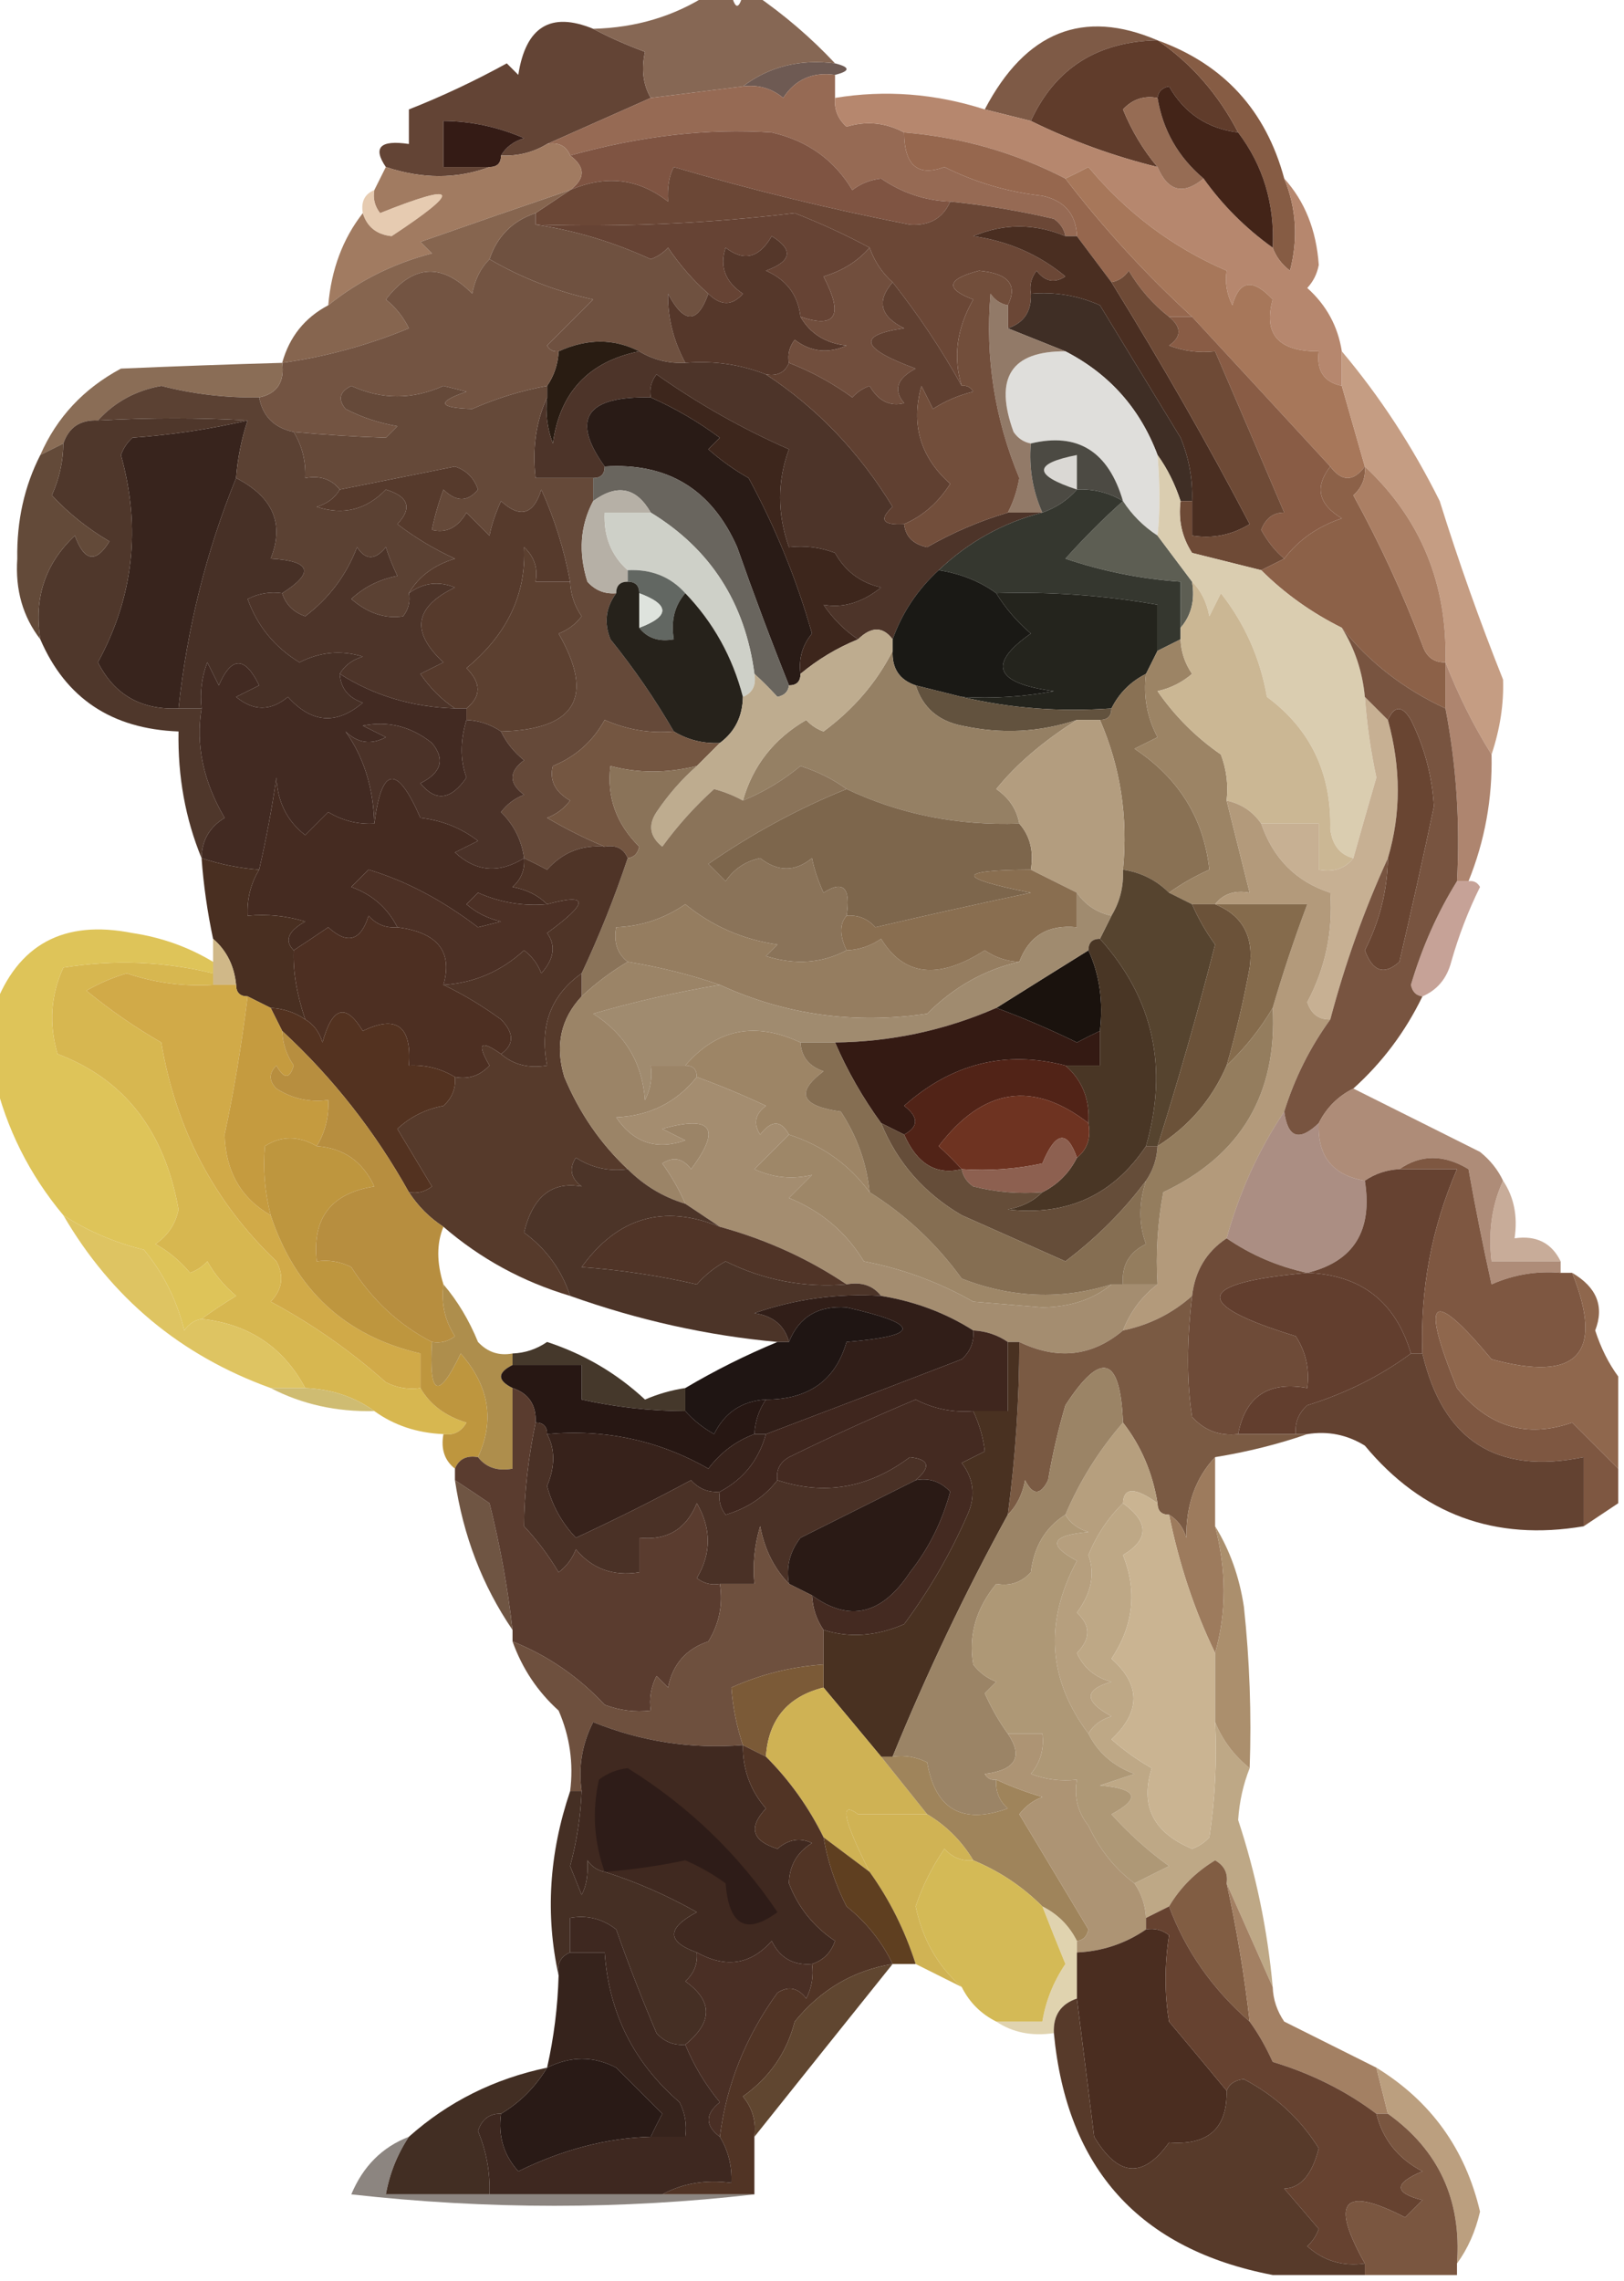 <?xml version="1.0" encoding="UTF-8"?>
<!DOCTYPE svg PUBLIC "-//W3C//DTD SVG 1.1//EN" "http://www.w3.org/Graphics/SVG/1.1/DTD/svg11.dtd">
<svg xmlns="http://www.w3.org/2000/svg" version="1.1" width="141px" height="198px" style="shape-rendering:geometricPrecision; text-rendering:geometricPrecision; image-rendering:optimizeQuality; fill-rule:evenodd; clip-rule:evenodd" xmlns:xlink="http://www.w3.org/1999/xlink">
<g><path style="opacity:1" fill="#7e5a46" d="M 100.5,3.5 C 95.27,3.603 91.604,5.936 89.5,10.5C 88.167,10.167 86.833,9.833 85.5,9.5C 89.044,2.734 94.044,0.734 100.5,3.5 Z"/></g>
<g><path style="opacity:0.8" fill="#4a3129" d="M 72.5,5.5 C 73.833,5.833 73.833,6.167 72.5,6.5C 70.549,6.227 69.049,6.893 68,8.5C 66.989,7.663 65.822,7.33 64.5,7.5C 66.78,5.777 69.447,5.111 72.5,5.5 Z"/></g>
<g><path style="opacity:1" fill="#603c2b" d="M 100.5,3.5 C 103.44,5.509 105.773,8.176 107.5,11.5C 104.832,11.166 102.832,9.833 101.5,7.5C 100.893,7.624 100.56,7.957 100.5,8.5C 99.325,8.281 98.325,8.614 97.5,9.5C 98.26,11.36 99.26,13.027 100.5,14.5C 96.675,13.559 93.009,12.226 89.5,10.5C 91.604,5.936 95.27,3.603 100.5,3.5 Z"/></g>
<g><path style="opacity:0.991" fill="#624334" d="M 51.5,2.5 C 52.877,3.234 54.377,3.901 56,4.5C 55.669,6.019 55.836,7.352 56.5,8.5C 53.5,9.833 50.5,11.167 47.5,12.5C 46.292,13.234 44.959,13.567 43.5,13.5C 43.917,12.778 44.584,12.278 45.5,12C 43.26,11.023 40.927,10.523 38.5,10.5C 38.5,11.833 38.5,13.167 38.5,14.5C 39.833,14.5 41.167,14.5 42.5,14.5C 39.656,15.551 36.656,15.551 33.5,14.5C 32.34,12.797 33.007,12.131 35.5,12.5C 35.5,11.5 35.5,10.5 35.5,9.5C 38.381,8.364 41.215,7.031 44,5.5C 44.333,5.833 44.667,6.167 45,6.5C 45.643,2.32 47.81,0.986 51.5,2.5 Z"/></g>
<g><path style="opacity:1" fill="#866754" d="M 61.5,-0.5 C 62.167,-0.5 62.833,-0.5 63.5,-0.5C 63.833,0.833 64.167,0.833 64.5,-0.5C 64.833,-0.5 65.167,-0.5 65.5,-0.5C 68.091,1.281 70.424,3.281 72.5,5.5C 69.447,5.111 66.78,5.777 64.5,7.5C 61.833,7.833 59.167,8.167 56.5,8.5C 55.836,7.352 55.669,6.019 56,4.5C 54.377,3.901 52.877,3.234 51.5,2.5C 55.214,2.41 58.547,1.41 61.5,-0.5 Z"/></g>
<g><path style="opacity:1" fill="#865c44" d="M 100.5,3.5 C 106.235,5.57 109.902,9.57 111.5,15.5C 112.555,18.073 112.722,20.739 112,23.5C 111.283,22.956 110.783,22.289 110.5,21.5C 110.68,17.714 109.68,14.381 107.5,11.5C 105.773,8.176 103.44,5.509 100.5,3.5 Z"/></g>
<g><path style="opacity:1" fill="#966a54" d="M 72.5,6.5 C 72.5,7.167 72.5,7.833 72.5,8.5C 72.414,9.496 72.748,10.329 73.5,11C 75.228,10.474 76.894,10.641 78.5,11.5C 78.513,14.361 79.679,15.361 82,14.5C 84.66,15.834 87.494,16.668 90.5,17C 92.426,17.422 93.426,18.589 93.5,20.5C 93.167,20.5 92.833,20.5 92.5,20.5C 92.389,19.883 92.056,19.383 91.5,19C 88.522,18.304 85.522,17.804 82.5,17.5C 80.334,17.421 78.334,16.755 76.5,15.5C 75.558,15.608 74.725,15.941 74,16.5C 72.431,13.872 70.098,12.205 67,11.5C 61.443,11.128 55.61,11.794 49.5,13.5C 49.158,12.662 48.492,12.328 47.5,12.5C 50.5,11.167 53.5,9.833 56.5,8.5C 59.167,8.167 61.833,7.833 64.5,7.5C 65.822,7.33 66.989,7.663 68,8.5C 69.049,6.893 70.549,6.227 72.5,6.5 Z"/></g>
<g><path style="opacity:1" fill="#b6876e" d="M 85.5,9.5 C 86.833,9.833 88.167,10.167 89.5,10.5C 93.009,12.226 96.675,13.559 100.5,14.5C 101.403,16.62 102.737,16.954 104.5,15.5C 106.139,17.806 108.139,19.806 110.5,21.5C 110.783,22.289 111.283,22.956 112,23.5C 112.722,20.739 112.555,18.073 111.5,15.5C 113.287,17.474 114.287,19.974 114.5,23C 114.355,23.772 114.022,24.439 113.5,25C 115.16,26.488 116.16,28.321 116.5,30.5C 116.5,31.5 116.5,32.5 116.5,33.5C 114.952,33.179 114.285,32.179 114.5,30.5C 111.002,30.522 109.669,29.022 110.5,26C 108.77,24.148 107.604,24.314 107,26.5C 106.517,25.552 106.351,24.552 106.5,23.5C 101.828,21.487 97.828,18.487 94.5,14.5C 93.817,14.863 93.15,15.196 92.5,15.5C 88.123,13.238 83.456,11.905 78.5,11.5C 76.894,10.641 75.228,10.474 73.5,11C 72.748,10.329 72.414,9.496 72.5,8.5C 76.862,7.786 81.195,8.12 85.5,9.5 Z"/></g>
<g><path style="opacity:1" fill="#966c54" d="M 100.5,8.5 C 100.961,11.303 102.295,13.637 104.5,15.5C 102.737,16.954 101.403,16.62 100.5,14.5C 99.26,13.027 98.26,11.36 97.5,9.5C 98.325,8.614 99.325,8.281 100.5,8.5 Z"/></g>
<g><path style="opacity:1" fill="#341b15" d="M 43.5,13.5 C 43.5,14.167 43.167,14.5 42.5,14.5C 41.167,14.5 39.833,14.5 38.5,14.5C 38.5,13.167 38.5,11.833 38.5,10.5C 40.927,10.523 43.26,11.023 45.5,12C 44.584,12.278 43.917,12.778 43.5,13.5 Z"/></g>
<g><path style="opacity:1" fill="#7f5442" d="M 82.5,17.5 C 81.866,18.947 80.699,19.613 79,19.5C 72.086,18.158 65.253,16.491 58.5,14.5C 58.089,15.262 57.923,16.262 58,17.5C 55.438,15.493 52.604,15.159 49.5,16.5C 50.833,15.5 50.833,14.5 49.5,13.5C 55.61,11.794 61.443,11.128 67,11.5C 70.098,12.205 72.431,13.872 74,16.5C 74.725,15.941 75.558,15.608 76.5,15.5C 78.334,16.755 80.334,17.421 82.5,17.5 Z"/></g>
<g><path style="opacity:0.996" fill="#432418" d="M 107.5,11.5 C 109.68,14.381 110.68,17.714 110.5,21.5C 108.139,19.806 106.139,17.806 104.5,15.5C 102.295,13.637 100.961,11.303 100.5,8.5C 100.56,7.957 100.893,7.624 101.5,7.5C 102.832,9.833 104.832,11.166 107.5,11.5 Z"/></g>
<g><path style="opacity:1" fill="#a17b61" d="M 47.5,12.5 C 48.492,12.328 49.158,12.662 49.5,13.5C 50.833,14.5 50.833,15.5 49.5,16.5C 45.238,17.952 40.905,19.452 36.5,21C 36.833,21.333 37.167,21.667 37.5,22C 34.144,22.872 31.144,24.372 28.5,26.5C 28.767,23.382 29.767,20.716 31.5,18.5C 31.866,19.695 32.699,20.361 34,20.5C 40.156,16.443 39.823,15.776 33,18.5C 32.536,17.906 32.369,17.239 32.5,16.5C 32.833,15.833 33.167,15.167 33.5,14.5C 36.656,15.551 39.656,15.551 42.5,14.5C 43.167,14.5 43.5,14.167 43.5,13.5C 44.959,13.567 46.292,13.234 47.5,12.5 Z"/></g>
<g><path style="opacity:0.753" fill="#ddba98" d="M 32.5,16.5 C 32.369,17.239 32.536,17.906 33,18.5C 39.823,15.776 40.156,16.443 34,20.5C 32.699,20.361 31.866,19.695 31.5,18.5C 31.328,17.508 31.662,16.842 32.5,16.5 Z"/></g>
<g><path style="opacity:1" fill="#664334" d="M 75.5,21.5 C 74.466,22.687 73.133,23.52 71.5,24C 73.26,27.388 72.593,28.554 69.5,27.5C 69.288,25.616 68.288,24.283 66.5,23.5C 68.748,22.676 68.914,21.676 67,20.5C 65.921,22.394 64.587,22.727 63,21.5C 62.46,23.135 62.96,24.468 64.5,25.5C 63.575,26.562 62.575,26.562 61.5,25.5C 60.199,24.36 59.032,23.027 58,21.5C 57.586,21.957 57.086,22.291 56.5,22.5C 53.228,21.001 49.895,20.001 46.5,19.5C 54.045,19.735 61.545,19.401 69,18.5C 71.324,19.416 73.491,20.416 75.5,21.5 Z"/></g>
<g><path style="opacity:1" fill="#6b4736" d="M 82.5,17.5 C 85.522,17.804 88.522,18.304 91.5,19C 92.056,19.383 92.389,19.883 92.5,20.5C 89.823,19.386 87.156,19.386 84.5,20.5C 87.556,20.938 90.223,22.105 92.5,24C 91.551,24.617 90.718,24.451 90,23.5C 89.536,24.094 89.369,24.761 89.5,25.5C 89.573,27.027 88.906,28.027 87.5,28.5C 87.5,27.833 87.5,27.167 87.5,26.5C 88.385,24.73 87.552,23.73 85,23.5C 82.201,24.237 82.034,25.07 84.5,26C 83.062,28.515 82.728,31.015 83.5,33.5C 81.759,30.358 79.759,27.358 77.5,24.5C 76.599,23.709 75.932,22.709 75.5,21.5C 73.491,20.416 71.324,19.416 69,18.5C 61.545,19.401 54.045,19.735 46.5,19.5C 46.5,19.167 46.5,18.833 46.5,18.5C 47.5,17.833 48.5,17.167 49.5,16.5C 52.604,15.159 55.438,15.493 58,17.5C 57.923,16.262 58.089,15.262 58.5,14.5C 65.253,16.491 72.086,18.158 79,19.5C 80.699,19.613 81.866,18.947 82.5,17.5 Z"/></g>
<g><path style="opacity:1" fill="#6f5140" d="M 46.5,18.5 C 46.5,18.833 46.5,19.167 46.5,19.5C 49.895,20.001 53.228,21.001 56.5,22.5C 57.086,22.291 57.586,21.957 58,21.5C 59.032,23.027 60.199,24.36 61.5,25.5C 60.559,28.125 59.393,28.125 58,25.5C 57.964,27.572 58.464,29.572 59.5,31.5C 58.041,31.567 56.708,31.234 55.5,30.5C 53.312,29.377 50.979,29.377 48.5,30.5C 48.062,30.565 47.728,30.399 47.5,30C 48.833,28.667 50.167,27.333 51.5,26C 48.249,25.28 45.249,24.113 42.5,22.5C 43.167,20.5 44.5,19.167 46.5,18.5 Z"/></g>
<g><path style="opacity:1" fill="#96674e" d="M 78.5,11.5 C 83.456,11.905 88.123,13.238 92.5,15.5C 95.809,19.81 99.476,23.81 103.5,27.5C 102.833,27.5 102.167,27.5 101.5,27.5C 100.115,26.426 98.949,25.093 98,23.5C 97.617,24.056 97.117,24.389 96.5,24.5C 95.5,23.167 94.5,21.833 93.5,20.5C 93.426,18.589 92.426,17.422 90.5,17C 87.494,16.668 84.66,15.834 82,14.5C 79.679,15.361 78.513,14.361 78.5,11.5 Z"/></g>
<g><path style="opacity:1" fill="#86654f" d="M 49.5,16.5 C 48.5,17.167 47.5,17.833 46.5,18.5C 44.5,19.167 43.167,20.5 42.5,22.5C 41.732,23.262 41.232,24.262 41,25.5C 38.35,22.783 35.85,22.949 33.5,26C 34.357,26.689 35.023,27.522 35.5,28.5C 31.957,29.969 28.291,30.969 24.5,31.5C 25.124,29.246 26.457,27.579 28.5,26.5C 31.144,24.372 34.144,22.872 37.5,22C 37.167,21.667 36.833,21.333 36.5,21C 40.905,19.452 45.238,17.952 49.5,16.5 Z"/></g>
<g><path style="opacity:1" fill="#4a2e21" d="M 92.5,20.5 C 92.833,20.5 93.167,20.5 93.5,20.5C 94.5,21.833 95.5,23.167 96.5,24.5C 100.926,31.664 104.926,38.664 108.5,45.5C 106.955,46.452 105.288,46.785 103.5,46.5C 103.5,45.5 103.5,44.5 103.5,43.5C 103.567,41.599 103.233,39.766 102.5,38C 100.167,34.167 97.833,30.333 95.5,26.5C 93.591,25.652 91.591,25.318 89.5,25.5C 89.369,24.761 89.536,24.094 90,23.5C 90.718,24.451 91.551,24.617 92.5,24C 90.223,22.105 87.556,20.938 84.5,20.5C 87.156,19.386 89.823,19.386 92.5,20.5 Z"/></g>
<g><path style="opacity:1" fill="#55372a" d="M 69.5,27.5 C 70.347,28.966 71.68,29.8 73.5,30C 71.888,30.72 70.388,30.554 69,29.5C 68.536,30.094 68.369,30.761 68.5,31.5C 68.158,32.338 67.492,32.672 66.5,32.5C 64.283,31.631 61.95,31.298 59.5,31.5C 58.464,29.572 57.964,27.572 58,25.5C 59.393,28.125 60.559,28.125 61.5,25.5C 62.575,26.562 63.575,26.562 64.5,25.5C 62.96,24.468 62.46,23.135 63,21.5C 64.587,22.727 65.921,22.394 67,20.5C 68.914,21.676 68.748,22.676 66.5,23.5C 68.288,24.283 69.288,25.616 69.5,27.5 Z"/></g>
<g><path style="opacity:1" fill="#714e3d" d="M 75.5,21.5 C 75.932,22.709 76.599,23.709 77.5,24.5C 76.086,26.139 76.42,27.472 78.5,28.5C 74.383,29.078 74.717,30.245 79.5,32C 77.875,32.852 77.542,33.852 78.5,35C 77.257,35.311 76.257,34.811 75.5,33.5C 74.914,33.709 74.414,34.043 74,34.5C 72.259,33.242 70.426,32.242 68.5,31.5C 68.369,30.761 68.536,30.094 69,29.5C 70.388,30.554 71.888,30.72 73.5,30C 71.68,29.8 70.347,28.966 69.5,27.5C 72.593,28.554 73.26,27.388 71.5,24C 73.133,23.52 74.466,22.687 75.5,21.5 Z"/></g>
<g><path style="opacity:1" fill="#291c12" d="M 55.5,30.5 C 51.108,31.392 48.608,34.058 48,38.5C 47.51,37.207 47.343,35.873 47.5,34.5C 47.5,34.167 47.5,33.833 47.5,33.5C 48.11,32.609 48.443,31.609 48.5,30.5C 50.979,29.377 53.312,29.377 55.5,30.5 Z"/></g>
<g><path style="opacity:1" fill="#735442" d="M 42.5,22.5 C 45.249,24.113 48.249,25.28 51.5,26C 50.167,27.333 48.833,28.667 47.5,30C 47.728,30.399 48.062,30.565 48.5,30.5C 48.443,31.609 48.11,32.609 47.5,33.5C 45.253,33.915 43.087,34.582 41,35.5C 38.046,35.406 37.879,34.906 40.5,34C 39.833,33.833 39.167,33.667 38.5,33.5C 35.807,34.71 33.141,34.71 30.5,33.5C 29.479,34.002 29.312,34.668 30,35.5C 31.399,36.227 32.899,36.727 34.5,37C 34.167,37.333 33.833,37.667 33.5,38C 30.881,37.917 28.214,37.75 25.5,37.5C 23.81,37.144 22.81,36.144 22.5,34.5C 24.048,34.179 24.715,33.179 24.5,31.5C 28.291,30.969 31.957,29.969 35.5,28.5C 35.023,27.522 34.357,26.689 33.5,26C 35.85,22.949 38.35,22.783 41,25.5C 41.232,24.262 41.732,23.262 42.5,22.5 Z"/></g>
<g><path style="opacity:1" fill="#4d3429" d="M 55.5,30.5 C 56.708,31.234 58.041,31.567 59.5,31.5C 61.95,31.298 64.283,31.631 66.5,32.5C 70.957,35.433 74.623,39.267 77.5,44C 76.288,45.107 76.621,45.607 78.5,45.5C 78.62,46.586 79.287,47.253 80.5,47.5C 82.703,46.233 85.037,45.233 87.5,44.5C 88.5,44.5 89.5,44.5 90.5,44.5C 87.091,45.372 84.091,47.039 81.5,49.5C 79.658,51.19 78.325,53.19 77.5,55.5C 76.652,54.375 75.652,54.375 74.5,55.5C 73.34,54.735 72.34,53.735 71.5,52.5C 73.201,52.81 74.868,52.31 76.5,51C 74.709,50.585 73.376,49.585 72.5,48C 71.207,47.51 69.873,47.343 68.5,47.5C 67.477,44.608 67.477,41.774 68.5,39C 64.455,37.227 60.622,35.06 57,32.5C 56.536,33.094 56.369,33.761 56.5,34.5C 50.874,34.37 49.54,36.37 52.5,40.5C 52.5,41.167 52.167,41.5 51.5,41.5C 49.833,41.5 48.167,41.5 46.5,41.5C 46.198,38.941 46.532,36.607 47.5,34.5C 47.343,35.873 47.51,37.207 48,38.5C 48.608,34.058 51.108,31.392 55.5,30.5 Z"/></g>
<g><path style="opacity:1" fill="#604031" d="M 77.5,24.5 C 79.759,27.358 81.759,30.358 83.5,33.5C 83.938,33.435 84.272,33.601 84.5,34C 83.234,34.309 82.067,34.809 81,35.5C 80.667,34.833 80.333,34.167 80,33.5C 79.07,36.85 79.903,39.683 82.5,42C 81.468,43.627 80.134,44.793 78.5,45.5C 76.621,45.607 76.288,45.107 77.5,44C 74.623,39.267 70.957,35.433 66.5,32.5C 67.492,32.672 68.158,32.338 68.5,31.5C 70.426,32.242 72.259,33.242 74,34.5C 74.414,34.043 74.914,33.709 75.5,33.5C 76.257,34.811 77.257,35.311 78.5,35C 77.542,33.852 77.875,32.852 79.5,32C 74.717,30.245 74.383,29.078 78.5,28.5C 76.42,27.472 76.086,26.139 77.5,24.5 Z"/></g>
<g><path style="opacity:1" fill="#3f2e25" d="M 89.5,25.5 C 91.591,25.318 93.591,25.652 95.5,26.5C 97.833,30.333 100.167,34.167 102.5,38C 103.233,39.766 103.567,41.599 103.5,43.5C 103.167,43.5 102.833,43.5 102.5,43.5C 102.011,42.005 101.345,40.672 100.5,39.5C 98.986,35.468 96.319,32.468 92.5,30.5C 90.833,29.833 89.167,29.167 87.5,28.5C 88.906,28.027 89.573,27.027 89.5,25.5 Z"/></g>
<g><path style="opacity:1" fill="#a7775a" d="M 116.5,33.5 C 117.167,35.833 117.833,38.167 118.5,40.5C 117.5,41.833 116.5,41.833 115.5,40.5C 111.586,36.246 107.586,31.912 103.5,27.5C 99.476,23.81 95.809,19.81 92.5,15.5C 93.15,15.196 93.817,14.863 94.5,14.5C 97.828,18.487 101.828,21.487 106.5,23.5C 106.351,24.552 106.517,25.552 107,26.5C 107.604,24.314 108.77,24.148 110.5,26C 109.669,29.022 111.002,30.522 114.5,30.5C 114.285,32.179 114.952,33.179 116.5,33.5 Z"/></g>
<g><path style="opacity:1" fill="#8a6d56" d="M 24.5,31.5 C 24.715,33.179 24.048,34.179 22.5,34.5C 19.626,34.549 16.792,34.216 14,33.5C 11.785,33.9 9.952,34.9 8.5,36.5C 6.973,36.427 5.973,37.094 5.5,38.5C 4.833,38.833 4.167,39.167 3.5,39.5C 4.927,36.236 7.261,33.736 10.5,32C 15.282,31.794 19.949,31.627 24.5,31.5 Z"/></g>
<g><path style="opacity:1" fill="#dfdedb" d="M 92.5,30.5 C 96.319,32.468 98.986,35.468 100.5,39.5C 100.715,42.144 100.715,44.477 100.5,46.5C 99.272,45.694 98.272,44.694 97.5,43.5C 96.233,39.183 93.567,37.517 89.5,38.5C 88.883,38.389 88.383,38.056 88,37.5C 86.287,32.801 87.787,30.468 92.5,30.5 Z"/></g>
<g><path style="opacity:1" fill="#291b16" d="M 56.5,34.5 C 58.612,35.44 60.612,36.606 62.5,38C 62.167,38.333 61.833,38.667 61.5,39C 62.579,39.956 63.745,40.789 65,41.5C 67.341,45.825 69.175,50.325 70.5,55C 69.663,56.011 69.33,57.178 69.5,58.5C 69.5,59.167 69.167,59.5 68.5,59.5C 66.941,55.6 65.441,51.6 64,47.5C 61.785,42.477 57.952,40.144 52.5,40.5C 49.54,36.37 50.874,34.37 56.5,34.5 Z"/></g>
<g><path style="opacity:1" fill="#927a68" d="M 87.5,26.5 C 87.5,27.167 87.5,27.833 87.5,28.5C 89.167,29.167 90.833,29.833 92.5,30.5C 87.787,30.468 86.287,32.801 88,37.5C 88.383,38.056 88.883,38.389 89.5,38.5C 89.325,40.621 89.659,42.621 90.5,44.5C 89.5,44.5 88.5,44.5 87.5,44.5C 87.982,43.584 88.315,42.584 88.5,41.5C 86.358,36.36 85.525,31.027 86,25.5C 86.383,26.056 86.883,26.389 87.5,26.5 Z"/></g>
<g><path style="opacity:1" fill="#895c45" d="M 101.5,27.5 C 102.167,27.5 102.833,27.5 103.5,27.5C 107.586,31.912 111.586,36.246 115.5,40.5C 114.119,42.274 114.452,43.774 116.5,45C 114.416,45.697 112.749,46.864 111.5,48.5C 110.722,47.844 110.056,47.011 109.5,46C 109.892,44.989 110.559,44.489 111.5,44.5C 109.479,39.749 107.479,35.082 105.5,30.5C 104.127,30.657 102.793,30.49 101.5,30C 102.598,29.23 102.598,28.397 101.5,27.5 Z"/></g>
<g><path style="opacity:1" fill="#38241d" d="M 21.5,36.5 C 20.962,38.117 20.629,39.784 20.5,41.5C 17.918,47.827 16.252,54.493 15.5,61.5C 12.262,61.651 9.929,60.318 8.5,57.5C 11.595,51.824 12.262,45.824 10.5,39.5C 10.709,38.914 11.043,38.414 11.5,38C 14.919,37.752 18.253,37.252 21.5,36.5 Z"/></g>
<g><path style="opacity:1" fill="#4f372b" d="M 21.5,36.5 C 18.253,37.252 14.919,37.752 11.5,38C 11.043,38.414 10.709,38.914 10.5,39.5C 12.262,45.824 11.595,51.824 8.5,57.5C 9.929,60.318 12.262,61.651 15.5,61.5C 16.167,61.5 16.833,61.5 17.5,61.5C 16.978,64.661 17.645,67.828 19.5,71C 18.177,71.816 17.511,72.983 17.5,74.5C 16.097,71.091 15.43,67.425 15.5,63.5C 9.702,63.284 5.702,60.617 3.5,55.5C 2.923,51.92 3.923,48.92 6.5,46.5C 7.324,48.748 8.324,48.914 9.5,47C 7.619,45.898 5.952,44.565 4.5,43C 5.148,41.56 5.481,40.06 5.5,38.5C 5.973,37.094 6.973,36.427 8.5,36.5C 13.056,36.255 17.39,36.255 21.5,36.5 Z"/></g>
<g><path style="opacity:1" fill="#654939" d="M 47.5,33.5 C 47.5,33.833 47.5,34.167 47.5,34.5C 46.532,36.607 46.198,38.941 46.5,41.5C 48.167,41.5 49.833,41.5 51.5,41.5C 51.5,42.167 51.5,42.833 51.5,43.5C 50.371,45.628 50.204,47.962 51,50.5C 51.671,51.252 52.504,51.586 53.5,51.5C 52.588,52.738 52.421,54.072 53,55.5C 55.054,58.047 56.887,60.714 58.5,63.5C 56.409,63.682 54.409,63.348 52.5,62.5C 51.472,64.362 49.972,65.695 48,66.5C 47.689,67.743 48.189,68.743 49.5,69.5C 48.975,70.192 48.308,70.692 47.5,71C 49.175,71.985 50.842,72.819 52.5,73.5C 50.508,73.329 48.842,73.995 47.5,75.5C 46.816,75.137 46.15,74.804 45.5,74.5C 45.297,72.956 44.63,71.622 43.5,70.5C 44.025,69.808 44.692,69.308 45.5,69C 44.167,68 44.167,67 45.5,66C 44.62,65.292 43.953,64.458 43.5,63.5C 49.993,63.34 51.659,60.507 48.5,55C 49.308,54.692 49.975,54.192 50.5,53.5C 49.873,52.583 49.539,51.583 49.5,50.5C 48.983,47.715 48.15,45.048 47,42.5C 46.323,44.689 45.156,45.022 43.5,43.5C 43.002,44.603 42.669,45.603 42.5,46.5C 41.833,45.833 41.167,45.167 40.5,44.5C 39.742,45.811 38.742,46.311 37.5,46C 37.727,44.865 38.06,43.698 38.5,42.5C 39.609,43.59 40.609,43.59 41.5,42.5C 41.167,41.5 40.5,40.833 39.5,40.5C 36.137,41.168 32.803,41.835 29.5,42.5C 28.791,41.596 27.791,41.263 26.5,41.5C 26.567,40.041 26.234,38.708 25.5,37.5C 28.214,37.75 30.881,37.917 33.5,38C 33.833,37.667 34.167,37.333 34.5,37C 32.899,36.727 31.399,36.227 30,35.5C 29.312,34.668 29.479,34.002 30.5,33.5C 33.141,34.71 35.807,34.71 38.5,33.5C 39.167,33.667 39.833,33.833 40.5,34C 37.879,34.906 38.046,35.406 41,35.5C 43.087,34.582 45.253,33.915 47.5,33.5 Z"/></g>
<g><path style="opacity:1" fill="#4c4a43" d="M 97.5,43.5 C 96.292,42.766 94.959,42.433 93.5,42.5C 92.71,43.401 91.71,44.068 90.5,44.5C 89.659,42.621 89.325,40.621 89.5,38.5C 93.567,37.517 96.233,39.183 97.5,43.5 Z"/></g>
<g><path style="opacity:1" fill="#6e4a36" d="M 101.5,27.5 C 102.598,28.397 102.598,29.23 101.5,30C 102.793,30.49 104.127,30.657 105.5,30.5C 107.479,35.082 109.479,39.749 111.5,44.5C 110.559,44.489 109.892,44.989 109.5,46C 110.056,47.011 110.722,47.844 111.5,48.5C 110.833,48.833 110.167,49.167 109.5,49.5C 107.518,49.005 105.518,48.505 103.5,48C 102.62,46.644 102.286,45.144 102.5,43.5C 102.833,43.5 103.167,43.5 103.5,43.5C 103.5,44.5 103.5,45.5 103.5,46.5C 105.288,46.785 106.955,46.452 108.5,45.5C 104.926,38.664 100.926,31.664 96.5,24.5C 97.117,24.389 97.617,24.056 98,23.5C 98.949,25.093 100.115,26.426 101.5,27.5 Z"/></g>
<g><path style="opacity:1" fill="#724e3b" d="M 87.5,26.5 C 86.883,26.389 86.383,26.056 86,25.5C 85.525,31.027 86.358,36.36 88.5,41.5C 88.315,42.584 87.982,43.584 87.5,44.5C 85.037,45.233 82.703,46.233 80.5,47.5C 79.287,47.253 78.62,46.586 78.5,45.5C 80.134,44.793 81.468,43.627 82.5,42C 79.903,39.683 79.07,36.85 80,33.5C 80.333,34.167 80.667,34.833 81,35.5C 82.067,34.809 83.234,34.309 84.5,34C 84.272,33.601 83.938,33.435 83.5,33.5C 82.728,31.015 83.062,28.515 84.5,26C 82.034,25.07 82.201,24.237 85,23.5C 87.552,23.73 88.385,24.73 87.5,26.5 Z"/></g>
<g><path style="opacity:1" fill="#dad8d4" d="M 93.5,42.5 C 89.69,41.246 89.69,40.246 93.5,39.5C 93.5,40.5 93.5,41.5 93.5,42.5 Z"/></g>
<g><path style="opacity:1" fill="#5b4133" d="M 22.5,34.5 C 22.81,36.144 23.81,37.144 25.5,37.5C 26.234,38.708 26.567,40.041 26.5,41.5C 27.791,41.263 28.791,41.596 29.5,42.5C 29.082,43.222 28.416,43.722 27.5,44C 29.809,44.756 31.809,44.256 33.5,42.5C 35.481,43.105 35.815,44.105 34.5,45.5C 36.046,46.684 37.713,47.684 39.5,48.5C 37.668,49.057 36.335,50.057 35.5,51.5C 35.631,52.239 35.464,52.906 35,53.5C 33.438,53.741 31.938,53.241 30.5,52C 31.623,50.956 32.956,50.29 34.5,50C 34.07,49.081 33.736,48.247 33.5,47.5C 32.575,48.641 31.741,48.641 31,47.5C 30.077,49.924 28.577,51.924 26.5,53.5C 25.478,53.145 24.811,52.478 24.5,51.5C 27.338,49.694 27.005,48.694 23.5,48.5C 24.71,45.48 23.71,43.147 20.5,41.5C 20.629,39.784 20.962,38.117 21.5,36.5C 17.39,36.255 13.056,36.255 8.5,36.5C 9.952,34.9 11.785,33.9 14,33.5C 16.792,34.216 19.626,34.549 22.5,34.5 Z"/></g>
<g><path style="opacity:0.976" fill="#c39b80" d="M 116.5,30.5 C 119.807,34.426 122.64,38.76 125,43.5C 126.645,48.77 128.478,53.937 130.5,59C 130.571,61.116 130.238,63.283 129.5,65.5C 127.953,63.032 126.62,60.365 125.5,57.5C 125.683,50.696 123.349,45.029 118.5,40.5C 117.833,38.167 117.167,35.833 116.5,33.5C 116.5,32.5 116.5,31.5 116.5,30.5 Z"/></g>
<g><path style="opacity:1" fill="#634a39" d="M 5.5,38.5 C 5.481,40.06 5.148,41.56 4.5,43C 5.952,44.565 7.619,45.898 9.5,47C 8.324,48.914 7.324,48.748 6.5,46.5C 3.923,48.92 2.923,51.92 3.5,55.5C 1.983,53.538 1.316,51.205 1.5,48.5C 1.447,45.215 2.114,42.215 3.5,39.5C 4.167,39.167 4.833,38.833 5.5,38.5 Z"/></g>
<g><path style="opacity:1" fill="#69655e" d="M 52.5,40.5 C 57.952,40.144 61.785,42.477 64,47.5C 65.441,51.6 66.941,55.6 68.5,59.5C 68.44,60.043 68.107,60.376 67.5,60.5C 66.818,59.757 66.151,59.091 65.5,58.5C 64.685,52.327 61.685,47.66 56.5,44.5C 55.252,42.31 53.586,41.977 51.5,43.5C 51.5,42.833 51.5,42.167 51.5,41.5C 52.167,41.5 52.5,41.167 52.5,40.5 Z"/></g>
<g><path style="opacity:1" fill="#b6b0a6" d="M 56.5,44.5 C 55.167,44.5 53.833,44.5 52.5,44.5C 52.402,46.553 53.069,48.22 54.5,49.5C 54.5,49.833 54.5,50.167 54.5,50.5C 53.833,50.5 53.5,50.833 53.5,51.5C 52.504,51.586 51.671,51.252 51,50.5C 50.204,47.962 50.371,45.628 51.5,43.5C 53.586,41.977 55.252,42.31 56.5,44.5 Z"/></g>
<g><path style="opacity:1" fill="#3d261c" d="M 74.5,55.5 C 72.668,56.248 71.001,57.248 69.5,58.5C 69.33,57.178 69.663,56.011 70.5,55C 69.175,50.325 67.341,45.825 65,41.5C 63.745,40.789 62.579,39.956 61.5,39C 61.833,38.667 62.167,38.333 62.5,38C 60.612,36.606 58.612,35.44 56.5,34.5C 56.369,33.761 56.536,33.094 57,32.5C 60.622,35.06 64.455,37.227 68.5,39C 67.477,41.774 67.477,44.608 68.5,47.5C 69.873,47.343 71.207,47.51 72.5,48C 73.376,49.585 74.709,50.585 76.5,51C 74.868,52.31 73.201,52.81 71.5,52.5C 72.34,53.735 73.34,54.735 74.5,55.5 Z"/></g>
<g><path style="opacity:1" fill="#ced0c8" d="M 56.5,44.5 C 61.685,47.66 64.685,52.327 65.5,58.5C 65.672,59.492 65.338,60.158 64.5,60.5C 63.606,57.043 61.94,54.043 59.5,51.5C 58.22,50.069 56.553,49.402 54.5,49.5C 53.069,48.22 52.402,46.553 52.5,44.5C 53.833,44.5 55.167,44.5 56.5,44.5 Z"/></g>
<g><path style="opacity:1" fill="#5d5e53" d="M 97.5,43.5 C 98.272,44.694 99.272,45.694 100.5,46.5C 101.5,47.833 102.5,49.167 103.5,50.5C 103.768,52.099 103.434,53.432 102.5,54.5C 102.5,53.167 102.5,51.833 102.5,50.5C 99.086,50.264 95.753,49.597 92.5,48.5C 94.149,46.667 95.816,45 97.5,43.5 Z"/></g>
<g><path style="opacity:1" fill="#563a2c" d="M 49.5,50.5 C 48.5,50.5 47.5,50.5 46.5,50.5C 46.719,49.325 46.386,48.325 45.5,47.5C 45.695,51.587 44.029,55.087 40.5,58C 41.791,59.292 41.791,60.458 40.5,61.5C 40.167,61.5 39.833,61.5 39.5,61.5C 38.34,60.735 37.34,59.735 36.5,58.5C 37.167,58.167 37.833,57.833 38.5,57.5C 35.641,54.855 35.974,52.688 39.5,51C 38.072,50.421 36.738,50.588 35.5,51.5C 36.335,50.057 37.668,49.057 39.5,48.5C 37.713,47.684 36.046,46.684 34.5,45.5C 35.815,44.105 35.481,43.105 33.5,42.5C 31.809,44.256 29.809,44.756 27.5,44C 28.416,43.722 29.082,43.222 29.5,42.5C 32.803,41.835 36.137,41.168 39.5,40.5C 40.5,40.833 41.167,41.5 41.5,42.5C 40.609,43.59 39.609,43.59 38.5,42.5C 38.06,43.698 37.727,44.865 37.5,46C 38.742,46.311 39.742,45.811 40.5,44.5C 41.167,45.167 41.833,45.833 42.5,46.5C 42.669,45.603 43.002,44.603 43.5,43.5C 45.156,45.022 46.323,44.689 47,42.5C 48.15,45.048 48.983,47.715 49.5,50.5 Z"/></g>
<g><path style="opacity:1" fill="#626762" d="M 54.5,50.5 C 54.5,50.167 54.5,49.833 54.5,49.5C 56.553,49.402 58.22,50.069 59.5,51.5C 58.566,52.568 58.232,53.901 58.5,55.5C 57.209,55.737 56.209,55.404 55.5,54.5C 58.167,53.5 58.167,52.5 55.5,51.5C 55.5,50.833 55.167,50.5 54.5,50.5 Z"/></g>
<g><path style="opacity:1" fill="#35372f" d="M 93.5,42.5 C 94.959,42.433 96.292,42.766 97.5,43.5C 95.816,45 94.149,46.667 92.5,48.5C 95.753,49.597 99.086,50.264 102.5,50.5C 102.5,51.833 102.5,53.167 102.5,54.5C 102.5,54.833 102.5,55.167 102.5,55.5C 101.833,55.833 101.167,56.167 100.5,56.5C 100.5,55.167 100.5,53.833 100.5,52.5C 95.881,51.686 91.214,51.353 86.5,51.5C 85.07,50.462 83.403,49.796 81.5,49.5C 84.091,47.039 87.091,45.372 90.5,44.5C 91.71,44.068 92.71,43.401 93.5,42.5 Z"/></g>
<g><path style="opacity:1" fill="#8c6148" d="M 115.5,40.5 C 116.5,41.833 117.5,41.833 118.5,40.5C 118.586,41.496 118.252,42.329 117.5,43C 119.797,47.174 121.797,51.508 123.5,56C 123.836,57.03 124.503,57.53 125.5,57.5C 125.5,58.833 125.5,60.167 125.5,61.5C 121.861,59.816 118.861,57.483 116.5,54.5C 113.865,53.189 111.531,51.522 109.5,49.5C 110.167,49.167 110.833,48.833 111.5,48.5C 112.749,46.864 114.416,45.697 116.5,45C 114.452,43.774 114.119,42.274 115.5,40.5 Z"/></g>
<g><path style="opacity:1" fill="#ab7f64" d="M 118.5,40.5 C 123.349,45.029 125.683,50.696 125.5,57.5C 124.503,57.53 123.836,57.03 123.5,56C 121.797,51.508 119.797,47.174 117.5,43C 118.252,42.329 118.586,41.496 118.5,40.5 Z"/></g>
<g><path style="opacity:1" fill="#4d3429" d="M 35.5,51.5 C 36.738,50.588 38.072,50.421 39.5,51C 35.974,52.688 35.641,54.855 38.5,57.5C 37.833,57.833 37.167,58.167 36.5,58.5C 37.34,59.735 38.34,60.735 39.5,61.5C 35.789,61.386 32.455,60.386 29.5,58.5C 29.918,57.778 30.584,57.278 31.5,57C 29.623,56.424 27.789,56.591 26,57.5C 23.849,56.188 22.349,54.355 21.5,52C 22.448,51.517 23.448,51.35 24.5,51.5C 24.811,52.478 25.478,53.145 26.5,53.5C 28.577,51.924 30.077,49.924 31,47.5C 31.741,48.641 32.575,48.641 33.5,47.5C 33.736,48.247 34.07,49.081 34.5,50C 32.956,50.29 31.623,50.956 30.5,52C 31.938,53.241 33.438,53.741 35,53.5C 35.464,52.906 35.631,52.239 35.5,51.5 Z"/></g>
<g><path style="opacity:1" fill="#1a1915" d="M 81.5,49.5 C 83.403,49.796 85.07,50.462 86.5,51.5C 87.29,52.794 88.29,53.961 89.5,55C 85.712,57.656 86.378,59.322 91.5,60C 88.854,60.497 86.187,60.664 83.5,60.5C 82.167,60.167 80.833,59.833 79.5,59.5C 78.094,59.027 77.427,58.027 77.5,56.5C 77.5,56.167 77.5,55.833 77.5,55.5C 78.325,53.19 79.658,51.19 81.5,49.5 Z"/></g>
<g><path style="opacity:1" fill="#473026" d="M 20.5,41.5 C 23.71,43.147 24.71,45.48 23.5,48.5C 27.005,48.694 27.338,49.694 24.5,51.5C 23.448,51.35 22.448,51.517 21.5,52C 22.349,54.355 23.849,56.188 26,57.5C 27.789,56.591 29.623,56.424 31.5,57C 30.584,57.278 29.918,57.778 29.5,58.5C 29.577,59.75 30.244,60.583 31.5,61C 29.215,62.954 27.048,62.787 25,60.5C 23.506,61.747 22.006,61.747 20.5,60.5C 21.167,60.167 21.833,59.833 22.5,59.5C 21.265,56.956 20.099,56.956 19,59.5C 18.667,58.833 18.333,58.167 18,57.5C 17.51,58.793 17.343,60.127 17.5,61.5C 16.833,61.5 16.167,61.5 15.5,61.5C 16.252,54.493 17.918,47.827 20.5,41.5 Z"/></g>
<g><path style="opacity:1" fill="#24241d" d="M 86.5,51.5 C 91.214,51.353 95.881,51.686 100.5,52.5C 100.5,53.833 100.5,55.167 100.5,56.5C 100.167,57.167 99.833,57.833 99.5,58.5C 98.167,59.167 97.167,60.167 96.5,61.5C 91.968,61.818 87.634,61.485 83.5,60.5C 86.187,60.664 88.854,60.497 91.5,60C 86.378,59.322 85.712,57.656 89.5,55C 88.29,53.961 87.29,52.794 86.5,51.5 Z"/></g>
<g><path style="opacity:1" fill="#422a22" d="M 29.5,58.5 C 32.455,60.386 35.789,61.386 39.5,61.5C 39.833,61.5 40.167,61.5 40.5,61.5C 40.5,61.833 40.5,62.167 40.5,62.5C 39.948,64.331 39.948,65.997 40.5,67.5C 39.152,69.461 37.819,69.628 36.5,68C 38.335,67.072 38.668,65.906 37.5,64.5C 35.684,63.058 33.684,62.558 31.5,63C 32.167,63.333 32.833,63.667 33.5,64C 32.216,64.684 31.049,64.517 30,63.5C 31.588,65.737 32.421,68.404 32.5,71.5C 31.07,71.579 29.736,71.246 28.5,70.5C 27.833,71.167 27.167,71.833 26.5,72.5C 24.931,71.286 24.098,69.619 24,67.5C 23.605,70.207 23.105,72.873 22.5,75.5C 20.784,75.371 19.117,75.038 17.5,74.5C 17.511,72.983 18.177,71.816 19.5,71C 17.645,67.828 16.978,64.661 17.5,61.5C 17.343,60.127 17.51,58.793 18,57.5C 18.333,58.167 18.667,58.833 19,59.5C 20.099,56.956 21.265,56.956 22.5,59.5C 21.833,59.833 21.167,60.167 20.5,60.5C 22.006,61.747 23.506,61.747 25,60.5C 27.048,62.787 29.215,62.954 31.5,61C 30.244,60.583 29.577,59.75 29.5,58.5 Z"/></g>
<g><path style="opacity:1" fill="#5c4030" d="M 49.5,50.5 C 49.539,51.583 49.873,52.583 50.5,53.5C 49.975,54.192 49.308,54.692 48.5,55C 51.659,60.507 49.993,63.34 43.5,63.5C 42.609,62.89 41.609,62.557 40.5,62.5C 40.5,62.167 40.5,61.833 40.5,61.5C 41.791,60.458 41.791,59.292 40.5,58C 44.029,55.087 45.695,51.587 45.5,47.5C 46.386,48.325 46.719,49.325 46.5,50.5C 47.5,50.5 48.5,50.5 49.5,50.5 Z"/></g>
<g><path style="opacity:1" fill="#26221b" d="M 54.5,50.5 C 55.167,50.5 55.5,50.833 55.5,51.5C 55.5,52.5 55.5,53.5 55.5,54.5C 56.209,55.404 57.209,55.737 58.5,55.5C 58.232,53.901 58.566,52.568 59.5,51.5C 61.94,54.043 63.606,57.043 64.5,60.5C 64.473,62.199 63.806,63.533 62.5,64.5C 61.041,64.567 59.708,64.234 58.5,63.5C 56.887,60.714 55.054,58.047 53,55.5C 52.421,54.072 52.588,52.738 53.5,51.5C 53.5,50.833 53.833,50.5 54.5,50.5 Z"/></g>
<g><path style="opacity:1" fill="#dee3dd" d="M 55.5,51.5 C 58.167,52.5 58.167,53.5 55.5,54.5C 55.5,53.5 55.5,52.5 55.5,51.5 Z"/></g>
<g><path style="opacity:1" fill="#62523e" d="M 79.5,59.5 C 80.833,59.833 82.167,60.167 83.5,60.5C 87.634,61.485 91.968,61.818 96.5,61.5C 96.5,62.167 96.167,62.5 95.5,62.5C 94.833,62.5 94.167,62.5 93.5,62.5C 90.257,63.58 86.924,63.747 83.5,63C 81.45,62.584 80.116,61.417 79.5,59.5 Z"/></g>
<g><path style="opacity:1" fill="#dacdb0" d="M 100.5,39.5 C 101.345,40.672 102.011,42.005 102.5,43.5C 102.286,45.144 102.62,46.644 103.5,48C 105.518,48.505 107.518,49.005 109.5,49.5C 111.531,51.522 113.865,53.189 116.5,54.5C 117.63,56.315 118.296,58.315 118.5,60.5C 118.67,62.848 119.003,65.182 119.5,67.5C 118.818,69.841 118.151,72.174 117.5,74.5C 116.351,74.209 115.684,73.376 115.5,72C 115.614,67.133 113.781,63.3 110,60.5C 109.415,57.146 108.082,54.146 106,51.5C 105.667,52.167 105.333,52.833 105,53.5C 104.768,52.263 104.268,51.263 103.5,50.5C 102.5,49.167 101.5,47.833 100.5,46.5C 100.715,44.477 100.715,42.144 100.5,39.5 Z"/></g>
<g><path style="opacity:1" fill="#897154" d="M 99.5,58.5 C 99.261,60.467 99.594,62.3 100.5,64C 99.833,64.333 99.167,64.667 98.5,65C 102.358,67.567 104.525,71.067 105,75.5C 103.698,76.085 102.531,76.751 101.5,77.5C 100.395,76.4 99.062,75.733 97.5,75.5C 97.946,70.929 97.28,66.596 95.5,62.5C 96.167,62.5 96.5,62.167 96.5,61.5C 97.167,60.167 98.167,59.167 99.5,58.5 Z"/></g>
<g><path style="opacity:1" fill="#9c8465" d="M 102.5,55.5 C 102.539,56.583 102.873,57.583 103.5,58.5C 102.624,59.251 101.624,59.751 100.5,60C 102,62.167 103.833,64 106,65.5C 106.49,66.793 106.657,68.127 106.5,69.5C 107.167,72.167 107.833,74.833 108.5,77.5C 107.209,77.263 106.209,77.596 105.5,78.5C 104.833,78.5 104.167,78.5 103.5,78.5C 102.833,78.167 102.167,77.833 101.5,77.5C 102.531,76.751 103.698,76.085 105,75.5C 104.525,71.067 102.358,67.567 98.5,65C 99.167,64.667 99.833,64.333 100.5,64C 99.594,62.3 99.261,60.467 99.5,58.5C 99.833,57.833 100.167,57.167 100.5,56.5C 101.167,56.167 101.833,55.833 102.5,55.5 Z"/></g>
<g><path style="opacity:1" fill="#4b3228" d="M 40.5,62.5 C 41.609,62.557 42.609,62.89 43.5,63.5C 43.953,64.458 44.62,65.292 45.5,66C 44.167,67 44.167,68 45.5,69C 44.692,69.308 44.025,69.808 43.5,70.5C 44.63,71.622 45.297,72.956 45.5,74.5C 43.32,75.855 41.32,75.689 39.5,74C 40.167,73.667 40.833,73.333 41.5,73C 40.051,71.883 38.384,71.216 36.5,71C 34.469,66.337 33.136,66.504 32.5,71.5C 32.421,68.404 31.588,65.737 30,63.5C 31.049,64.517 32.216,64.684 33.5,64C 32.833,63.667 32.167,63.333 31.5,63C 33.684,62.558 35.684,63.058 37.5,64.5C 38.668,65.906 38.335,67.072 36.5,68C 37.819,69.628 39.152,69.461 40.5,67.5C 39.948,65.997 39.948,64.331 40.5,62.5 Z"/></g>
<g><path style="opacity:1" fill="#745641" d="M 58.5,63.5 C 59.708,64.234 61.041,64.567 62.5,64.5C 61.833,65.167 61.167,65.833 60.5,66.5C 57.894,67.136 55.394,67.136 53,66.5C 52.665,69.18 53.499,71.513 55.5,73.5C 55.376,74.107 55.043,74.44 54.5,74.5C 54.158,73.662 53.492,73.328 52.5,73.5C 50.842,72.819 49.175,71.985 47.5,71C 48.308,70.692 48.975,70.192 49.5,69.5C 48.189,68.743 47.689,67.743 48,66.5C 49.972,65.695 51.472,64.362 52.5,62.5C 54.409,63.348 56.409,63.682 58.5,63.5 Z"/></g>
<g><path style="opacity:1" fill="#958064" d="M 77.5,56.5 C 77.427,58.027 78.094,59.027 79.5,59.5C 80.116,61.417 81.45,62.584 83.5,63C 86.924,63.747 90.257,63.58 93.5,62.5C 90.544,64.372 88.21,66.372 86.5,68.5C 87.612,69.265 88.279,70.265 88.5,71.5C 83.13,71.692 78.13,70.692 73.5,68.5C 72.359,67.661 71.025,66.994 69.5,66.5C 67.971,67.763 66.305,68.763 64.5,69.5C 65.362,66.464 67.196,64.131 70,62.5C 70.414,62.957 70.914,63.291 71.5,63.5C 74.114,61.567 76.114,59.234 77.5,56.5 Z"/></g>
<g><path style="opacity:1" fill="#cbb794" d="M 103.5,50.5 C 104.268,51.263 104.768,52.263 105,53.5C 105.333,52.833 105.667,52.167 106,51.5C 108.082,54.146 109.415,57.146 110,60.5C 113.781,63.3 115.614,67.133 115.5,72C 115.684,73.376 116.351,74.209 117.5,74.5C 116.791,75.404 115.791,75.737 114.5,75.5C 114.5,74.167 114.5,72.833 114.5,71.5C 112.833,71.5 111.167,71.5 109.5,71.5C 108.778,70.449 107.778,69.782 106.5,69.5C 106.657,68.127 106.49,66.793 106,65.5C 103.833,64 102,62.167 100.5,60C 101.624,59.751 102.624,59.251 103.5,58.5C 102.873,57.583 102.539,56.583 102.5,55.5C 102.5,55.167 102.5,54.833 102.5,54.5C 103.434,53.432 103.768,52.099 103.5,50.5 Z"/></g>
<g><path style="opacity:1" fill="#beac8f" d="M 77.5,55.5 C 77.5,55.833 77.5,56.167 77.5,56.5C 76.114,59.234 74.114,61.567 71.5,63.5C 70.914,63.291 70.414,62.957 70,62.5C 67.196,64.131 65.362,66.464 64.5,69.5C 63.735,69.077 62.902,68.743 62,68.5C 60.338,69.997 58.838,71.663 57.5,73.5C 56.417,72.635 56.251,71.635 57,70.5C 58.032,68.973 59.199,67.64 60.5,66.5C 61.167,65.833 61.833,65.167 62.5,64.5C 63.806,63.533 64.473,62.199 64.5,60.5C 65.338,60.158 65.672,59.492 65.5,58.5C 66.151,59.091 66.818,59.757 67.5,60.5C 68.107,60.376 68.44,60.043 68.5,59.5C 69.167,59.5 69.5,59.167 69.5,58.5C 71.001,57.248 72.668,56.248 74.5,55.5C 75.652,54.375 76.652,54.375 77.5,55.5 Z"/></g>
<g><path style="opacity:1" fill="#c7b093" d="M 118.5,60.5 C 119.167,61.167 119.833,61.833 120.5,62.5C 121.644,66.648 121.644,70.648 120.5,74.5C 118.459,78.952 116.792,83.618 115.5,88.5C 114.503,88.53 113.836,88.03 113.5,87C 115.078,84.032 115.745,80.865 115.5,77.5C 112.545,76.545 110.545,74.545 109.5,71.5C 111.167,71.5 112.833,71.5 114.5,71.5C 114.5,72.833 114.5,74.167 114.5,75.5C 115.791,75.737 116.791,75.404 117.5,74.5C 118.151,72.174 118.818,69.841 119.5,67.5C 119.003,65.182 118.67,62.848 118.5,60.5 Z"/></g>
<g><path style="opacity:1" fill="#7d664c" d="M 73.5,68.5 C 78.13,70.692 83.13,71.692 88.5,71.5C 89.434,72.568 89.768,73.901 89.5,75.5C 82.959,75.538 82.959,76.204 89.5,77.5C 84.955,78.456 80.455,79.456 76,80.5C 75.329,79.748 74.496,79.414 73.5,79.5C 73.881,77.058 73.214,76.391 71.5,77.5C 71.002,76.397 70.669,75.397 70.5,74.5C 69.032,75.695 67.532,75.695 66,74.5C 64.739,74.759 63.739,75.426 63,76.5C 62.5,76 62,75.5 61.5,75C 65.323,72.35 69.323,70.183 73.5,68.5 Z"/></g>
<g><path style="opacity:0.936" fill="#a97d66" d="M 125.5,57.5 C 126.62,60.365 127.953,63.032 129.5,65.5C 129.583,69.335 128.917,73.002 127.5,76.5C 127.167,76.5 126.833,76.5 126.5,76.5C 126.779,71.405 126.445,66.405 125.5,61.5C 125.5,60.167 125.5,58.833 125.5,57.5 Z"/></g>
<g><path style="opacity:1" fill="#452b21" d="M 32.5,71.5 C 33.136,66.504 34.469,66.337 36.5,71C 38.384,71.216 40.051,71.883 41.5,73C 40.833,73.333 40.167,73.667 39.5,74C 41.32,75.689 43.32,75.855 45.5,74.5C 45.586,75.496 45.252,76.329 44.5,77C 45.737,77.232 46.737,77.732 47.5,78.5C 45.409,78.682 43.409,78.348 41.5,77.5C 41.167,77.833 40.833,78.167 40.5,78.5C 41.376,79.251 42.376,79.751 43.5,80C 42.833,80.167 42.167,80.333 41.5,80.5C 38.368,78.117 35.202,76.45 32,75.5C 31.5,76 31,76.5 30.5,77C 32.324,77.66 33.657,78.827 34.5,80.5C 33.504,80.586 32.671,80.252 32,79.5C 31.323,81.689 30.156,82.022 28.5,80.5C 27.482,81.192 26.482,81.859 25.5,82.5C 24.668,81.671 25.001,80.838 26.5,80C 24.866,79.507 23.199,79.34 21.5,79.5C 21.433,78.041 21.766,76.708 22.5,75.5C 23.105,72.873 23.605,70.207 24,67.5C 24.098,69.619 24.931,71.286 26.5,72.5C 27.167,71.833 27.833,71.167 28.5,70.5C 29.736,71.246 31.07,71.579 32.5,71.5 Z"/></g>
<g><path style="opacity:1" fill="#b39d7f" d="M 93.5,62.5 C 94.167,62.5 94.833,62.5 95.5,62.5C 97.28,66.596 97.946,70.929 97.5,75.5C 97.567,76.959 97.234,78.292 96.5,79.5C 95.222,79.218 94.222,78.551 93.5,77.5C 92.167,76.833 90.833,76.167 89.5,75.5C 89.768,73.901 89.434,72.568 88.5,71.5C 88.279,70.265 87.612,69.265 86.5,68.5C 88.21,66.372 90.544,64.372 93.5,62.5 Z"/></g>
<g><path style="opacity:1" fill="#8a7359" d="M 60.5,66.5 C 59.199,67.64 58.032,68.973 57,70.5C 56.251,71.635 56.417,72.635 57.5,73.5C 58.838,71.663 60.338,69.997 62,68.5C 62.902,68.743 63.735,69.077 64.5,69.5C 66.305,68.763 67.971,67.763 69.5,66.5C 71.025,66.994 72.359,67.661 73.5,68.5C 69.323,70.183 65.323,72.35 61.5,75C 62,75.5 62.5,76 63,76.5C 63.739,75.426 64.739,74.759 66,74.5C 67.532,75.695 69.032,75.695 70.5,74.5C 70.669,75.397 71.002,76.397 71.5,77.5C 73.214,76.391 73.881,77.058 73.5,79.5C 72.884,80.202 72.884,81.202 73.5,82.5C 71.372,83.629 69.038,83.796 66.5,83C 66.833,82.667 67.167,82.333 67.5,82C 64.498,81.566 61.831,80.4 59.5,78.5C 57.677,79.747 55.677,80.414 53.5,80.5C 53.263,81.791 53.596,82.791 54.5,83.5C 53.074,84.341 51.74,85.341 50.5,86.5C 50.5,85.833 50.5,85.167 50.5,84.5C 52.032,81.234 53.366,77.901 54.5,74.5C 55.043,74.44 55.376,74.107 55.5,73.5C 53.499,71.513 52.665,69.18 53,66.5C 55.394,67.136 57.894,67.136 60.5,66.5 Z"/></g>
<g><path style="opacity:1" fill="#b39a7b" d="M 106.5,69.5 C 107.778,69.782 108.778,70.449 109.5,71.5C 110.545,74.545 112.545,76.545 115.5,77.5C 115.745,80.865 115.078,84.032 113.5,87C 113.836,88.03 114.503,88.53 115.5,88.5C 113.733,90.938 112.399,93.605 111.5,96.5C 109.269,99.836 107.603,103.503 106.5,107.5C 104.75,108.659 103.75,110.326 103.5,112.5C 101.784,114.025 99.784,115.025 97.5,115.5C 98.147,113.859 99.147,112.526 100.5,111.5C 100.336,108.813 100.503,106.146 101,103.5C 107.734,100.314 110.901,94.98 110.5,87.5C 111.371,84.508 112.371,81.508 113.5,78.5C 110.833,78.5 108.167,78.5 105.5,78.5C 106.209,77.596 107.209,77.263 108.5,77.5C 107.833,74.833 107.167,72.167 106.5,69.5 Z"/></g>
<g><path style="opacity:1" fill="#492f21" d="M 17.5,74.5 C 19.117,75.038 20.784,75.371 22.5,75.5C 21.766,76.708 21.433,78.041 21.5,79.5C 23.199,79.34 24.866,79.507 26.5,80C 25.001,80.838 24.668,81.671 25.5,82.5C 25.424,84.303 25.758,86.303 26.5,88.5C 25.609,87.89 24.609,87.557 23.5,87.5C 22.833,87.167 22.167,86.833 21.5,86.5C 20.833,86.5 20.5,86.167 20.5,85.5C 20.34,83.847 19.674,82.514 18.5,81.5C 18.007,79.194 17.674,76.861 17.5,74.5 Z"/></g>
<g><path style="opacity:1" fill="#4d2f22" d="M 34.5,80.5 C 37.993,80.945 39.327,82.612 38.5,85.5C 40.189,86.304 41.855,87.304 43.5,88.5C 44.653,89.687 44.653,90.687 43.5,91.5C 41.704,90.234 41.37,90.567 42.5,92.5C 41.675,93.386 40.675,93.719 39.5,93.5C 38.292,92.766 36.959,92.433 35.5,92.5C 35.762,89.079 34.428,88.079 31.5,89.5C 30.017,87.054 28.851,87.388 28,90.5C 27.722,89.584 27.222,88.918 26.5,88.5C 25.758,86.303 25.424,84.303 25.5,82.5C 26.482,81.859 27.482,81.192 28.5,80.5C 30.156,82.022 31.323,81.689 32,79.5C 32.671,80.252 33.504,80.586 34.5,80.5 Z"/></g>
<g><path style="opacity:1" fill="#957d60" d="M 73.5,82.5 C 74.583,82.461 75.583,82.127 76.5,81.5C 78.476,84.742 81.476,85.075 85.5,82.5C 86.417,83.127 87.417,83.461 88.5,83.5C 85.486,84.178 82.82,85.678 80.5,88C 74.183,88.938 68.183,88.104 62.5,85.5C 59.997,84.629 57.33,83.963 54.5,83.5C 53.596,82.791 53.263,81.791 53.5,80.5C 55.677,80.414 57.677,79.747 59.5,78.5C 61.831,80.4 64.498,81.566 67.5,82C 67.167,82.333 66.833,82.667 66.5,83C 69.038,83.796 71.372,83.629 73.5,82.5 Z"/></g>
<g><path style="opacity:1" fill="#56442f" d="M 97.5,75.5 C 99.062,75.733 100.395,76.4 101.5,77.5C 102.167,77.833 102.833,78.167 103.5,78.5C 104.028,79.721 104.695,80.887 105.5,82C 103.992,87.893 102.325,93.726 100.5,99.5C 100.167,99.5 99.833,99.5 99.5,99.5C 101.468,92.663 100.135,86.663 95.5,81.5C 95.833,80.833 96.167,80.167 96.5,79.5C 97.234,78.292 97.567,76.959 97.5,75.5 Z"/></g>
<g><path style="opacity:1" fill="#896e50" d="M 89.5,75.5 C 90.833,76.167 92.167,76.833 93.5,77.5C 93.5,78.5 93.5,79.5 93.5,80.5C 91.011,80.241 89.344,81.241 88.5,83.5C 87.417,83.461 86.417,83.127 85.5,82.5C 81.476,85.075 78.476,84.742 76.5,81.5C 75.583,82.127 74.583,82.461 73.5,82.5C 72.884,81.202 72.884,80.202 73.5,79.5C 74.496,79.414 75.329,79.748 76,80.5C 80.455,79.456 84.955,78.456 89.5,77.5C 82.959,76.204 82.959,75.538 89.5,75.5 Z"/></g>
<g><path style="opacity:0.608" fill="#a26754" d="M 126.5,76.5 C 126.833,76.5 127.167,76.5 127.5,76.5C 127.938,76.435 128.272,76.601 128.5,77C 127.475,79.072 126.642,81.238 126,83.5C 125.623,84.942 124.79,85.942 123.5,86.5C 122.957,86.44 122.624,86.107 122.5,85.5C 123.469,82.231 124.802,79.231 126.5,76.5 Z"/></g>
<g><path style="opacity:1" fill="#4c3025" d="M 47.5,78.5 C 51.15,77.506 51.15,78.34 47.5,81C 48.28,82.073 48.113,83.24 47,84.5C 46.692,83.692 46.192,83.025 45.5,82.5C 43.502,84.334 41.168,85.334 38.5,85.5C 39.327,82.612 37.993,80.945 34.5,80.5C 33.657,78.827 32.324,77.66 30.5,77C 31,76.5 31.5,76 32,75.5C 35.202,76.45 38.368,78.117 41.5,80.5C 42.167,80.333 42.833,80.167 43.5,80C 42.376,79.751 41.376,79.251 40.5,78.5C 40.833,78.167 41.167,77.833 41.5,77.5C 43.409,78.348 45.409,78.682 47.5,78.5 Z"/></g>
<g><path style="opacity:1" fill="#694532" d="M 120.5,74.5 C 121.644,70.648 121.644,66.648 120.5,62.5C 121.077,61.227 121.743,61.227 122.5,62.5C 123.677,64.863 124.343,67.363 124.5,70C 123.568,74.426 122.568,78.926 121.5,83.5C 120.176,84.687 119.176,84.353 118.5,82.5C 119.785,79.98 120.452,77.313 120.5,74.5 Z"/></g>
<g><path style="opacity:0.995" fill="#785440" d="M 116.5,54.5 C 118.861,57.483 121.861,59.816 125.5,61.5C 126.445,66.405 126.779,71.405 126.5,76.5C 124.802,79.231 123.469,82.231 122.5,85.5C 122.624,86.107 122.957,86.44 123.5,86.5C 122.015,89.569 120.015,92.236 117.5,94.5C 116.167,95.167 115.167,96.167 114.5,97.5C 112.804,99.129 111.804,98.796 111.5,96.5C 112.399,93.605 113.733,90.938 115.5,88.5C 116.792,83.618 118.459,78.952 120.5,74.5C 120.452,77.313 119.785,79.98 118.5,82.5C 119.176,84.353 120.176,84.687 121.5,83.5C 122.568,78.926 123.568,74.426 124.5,70C 124.343,67.363 123.677,64.863 122.5,62.5C 121.743,61.227 121.077,61.227 120.5,62.5C 119.833,61.833 119.167,61.167 118.5,60.5C 118.296,58.315 117.63,56.315 116.5,54.5 Z"/></g>
<g><path style="opacity:0.882" fill="#caae78" d="M 18.5,81.5 C 19.674,82.514 20.34,83.847 20.5,85.5C 19.833,85.5 19.167,85.5 18.5,85.5C 18.5,85.167 18.5,84.833 18.5,84.5C 18.5,84.167 18.5,83.833 18.5,83.5C 18.5,82.833 18.5,82.167 18.5,81.5 Z"/></g>
<g><path style="opacity:1" fill="#1a120d" d="M 94.5,82.5 C 95.468,84.607 95.802,86.941 95.5,89.5C 94.85,89.804 94.183,90.137 93.5,90.5C 91.115,89.338 88.781,88.338 86.5,87.5C 89.13,85.847 91.797,84.181 94.5,82.5 Z"/></g>
<g><path style="opacity:1" fill="#d1aa48" d="M 18.5,85.5 C 19.167,85.5 19.833,85.5 20.5,85.5C 20.5,86.167 20.833,86.5 21.5,86.5C 20.961,90.808 20.294,94.808 19.5,98.5C 19.59,101.695 20.923,104.028 23.5,105.5C 25.654,111.992 29.987,115.992 36.5,117.5C 36.5,118.5 36.5,119.5 36.5,120.5C 35.448,120.649 34.448,120.483 33.5,120C 30.443,117.277 27.11,114.944 23.5,113C 24.517,111.951 24.684,110.784 24,109.5C 18.604,104.358 15.271,98.025 14,90.5C 11.715,89.181 9.548,87.681 7.5,86C 8.609,85.362 9.775,84.862 11,84.5C 13.434,85.322 15.934,85.656 18.5,85.5 Z"/></g>
<g><path style="opacity:1" fill="#4f3427" d="M 52.5,73.5 C 53.492,73.328 54.158,73.662 54.5,74.5C 53.366,77.901 52.032,81.234 50.5,84.5C 47.828,86.391 46.828,89.058 47.5,92.5C 45.901,92.768 44.568,92.434 43.5,91.5C 44.653,90.687 44.653,89.687 43.5,88.5C 41.855,87.304 40.189,86.304 38.5,85.5C 41.168,85.334 43.502,84.334 45.5,82.5C 46.192,83.025 46.692,83.692 47,84.5C 48.113,83.24 48.28,82.073 47.5,81C 51.15,78.34 51.15,77.506 47.5,78.5C 46.737,77.732 45.737,77.232 44.5,77C 45.252,76.329 45.586,75.496 45.5,74.5C 46.15,74.804 46.816,75.137 47.5,75.5C 48.842,73.995 50.508,73.329 52.5,73.5 Z"/></g>
<g><path style="opacity:1" fill="#6b5239" d="M 103.5,78.5 C 104.167,78.5 104.833,78.5 105.5,78.5C 107.88,79.463 108.88,81.297 108.5,84C 107.972,86.881 107.306,89.715 106.5,92.5C 105.237,95.432 103.237,97.766 100.5,99.5C 102.325,93.726 103.992,87.893 105.5,82C 104.695,80.887 104.028,79.721 103.5,78.5 Z"/></g>
<g><path style="opacity:1" fill="#d7b750" d="M 18.5,84.5 C 18.5,84.833 18.5,85.167 18.5,85.5C 15.934,85.656 13.434,85.322 11,84.5C 9.775,84.862 8.609,85.362 7.5,86C 9.548,87.681 11.715,89.181 14,90.5C 15.271,98.025 18.604,104.358 24,109.5C 24.684,110.784 24.517,111.951 23.5,113C 27.11,114.944 30.443,117.277 33.5,120C 34.448,120.483 35.448,120.649 36.5,120.5C 37.335,121.943 38.668,122.943 40.5,123.5C 40.043,124.298 39.376,124.631 38.5,124.5C 36.214,124.405 34.214,123.738 32.5,122.5C 30.786,121.262 28.786,120.595 26.5,120.5C 24.598,116.943 21.598,114.943 17.5,114.5C 18.398,113.842 19.398,113.176 20.5,112.5C 19.478,111.646 18.645,110.646 18,109.5C 17.586,109.957 17.086,110.291 16.5,110.5C 15.646,109.478 14.646,108.645 13.5,108C 14.574,107.261 15.241,106.261 15.5,105C 14.288,98.181 10.788,93.681 5,91.5C 4.231,88.901 4.398,86.401 5.5,84C 9.887,83.294 14.22,83.46 18.5,84.5 Z"/></g>
<g><path style="opacity:1" fill="#563a2b" d="M 50.5,84.5 C 50.5,85.167 50.5,85.833 50.5,86.5C 48.674,88.455 48.174,90.788 49,93.5C 50.306,96.621 52.14,99.287 54.5,101.5C 52.856,101.714 51.356,101.38 50,100.5C 49.383,101.449 49.549,102.282 50.5,103C 47.922,102.536 46.255,103.869 45.5,107C 47.438,108.431 48.771,110.265 49.5,112.5C 45.38,111.274 41.713,109.274 38.5,106.5C 37.306,105.728 36.306,104.728 35.5,103.5C 36.239,103.631 36.906,103.464 37.5,103C 36.5,101.333 35.5,99.667 34.5,98C 35.623,96.956 36.956,96.29 38.5,96C 39.252,95.329 39.586,94.496 39.5,93.5C 40.675,93.719 41.675,93.386 42.5,92.5C 41.37,90.567 41.704,90.234 43.5,91.5C 44.568,92.434 45.901,92.768 47.5,92.5C 46.828,89.058 47.828,86.391 50.5,84.5 Z"/></g>
<g><path style="opacity:1" fill="#a08b6f" d="M 93.5,77.5 C 94.222,78.551 95.222,79.218 96.5,79.5C 96.167,80.167 95.833,80.833 95.5,81.5C 94.833,81.5 94.5,81.833 94.5,82.5C 91.797,84.181 89.13,85.847 86.5,87.5C 82.056,89.444 77.389,90.444 72.5,90.5C 71.5,90.5 70.5,90.5 69.5,90.5C 65.556,88.656 62.223,89.323 59.5,92.5C 58.5,92.5 57.5,92.5 56.5,92.5C 56.65,93.552 56.483,94.552 56,95.5C 55.768,92.262 54.268,89.762 51.5,88C 55.133,86.951 58.799,86.118 62.5,85.5C 68.183,88.104 74.183,88.938 80.5,88C 82.82,85.678 85.486,84.178 88.5,83.5C 89.344,81.241 91.011,80.241 93.5,80.5C 93.5,79.5 93.5,78.5 93.5,77.5 Z"/></g>
<g><path style="opacity:1" fill="#9d8566" d="M 69.5,90.5 C 69.577,91.75 70.244,92.583 71.5,93C 69.038,94.85 69.538,96.017 73,96.5C 74.413,98.652 75.246,100.986 75.5,103.5C 73.742,101.113 71.409,99.446 68.5,98.5C 67.811,97.226 66.977,97.226 66,98.5C 65.383,97.551 65.549,96.718 66.5,96C 64.511,95.062 62.511,94.228 60.5,93.5C 60.5,92.833 60.167,92.5 59.5,92.5C 62.223,89.323 65.556,88.656 69.5,90.5 Z"/></g>
<g><path style="opacity:1" fill="#856b4c" d="M 105.5,78.5 C 108.167,78.5 110.833,78.5 113.5,78.5C 112.371,81.508 111.371,84.508 110.5,87.5C 109.407,89.349 108.074,91.016 106.5,92.5C 107.306,89.715 107.972,86.881 108.5,84C 108.88,81.297 107.88,79.463 105.5,78.5 Z"/></g>
<g><path style="opacity:1" fill="#341a13" d="M 86.5,87.5 C 88.781,88.338 91.115,89.338 93.5,90.5C 94.183,90.137 94.85,89.804 95.5,89.5C 95.5,90.5 95.5,91.5 95.5,92.5C 94.5,92.5 93.5,92.5 92.5,92.5C 87.289,91.159 82.623,92.326 78.5,96C 79.774,96.977 79.774,97.811 78.5,98.5C 77.833,98.167 77.167,97.833 76.5,97.5C 74.902,95.302 73.569,92.969 72.5,90.5C 77.389,90.444 82.056,89.444 86.5,87.5 Z"/></g>
<g><path style="opacity:1" fill="#9b8467" d="M 54.5,83.5 C 57.33,83.963 59.997,84.629 62.5,85.5C 58.799,86.118 55.133,86.951 51.5,88C 54.268,89.762 55.768,92.262 56,95.5C 56.483,94.552 56.65,93.552 56.5,92.5C 57.5,92.5 58.5,92.5 59.5,92.5C 60.167,92.5 60.5,92.833 60.5,93.5C 58.738,95.701 56.404,96.867 53.5,97C 54.997,99.207 56.997,99.874 59.5,99C 58.833,98.667 58.167,98.333 57.5,98C 61.827,96.779 62.66,97.946 60,101.5C 59.282,100.549 58.449,100.383 57.5,101C 58.305,102.113 58.972,103.279 59.5,104.5C 57.589,103.925 55.922,102.925 54.5,101.5C 52.14,99.287 50.306,96.621 49,93.5C 48.174,90.788 48.674,88.455 50.5,86.5C 51.74,85.341 53.074,84.341 54.5,83.5 Z"/></g>
<g><path style="opacity:1" fill="#493625" d="M 94.5,82.5 C 94.5,81.833 94.833,81.5 95.5,81.5C 100.135,86.663 101.468,92.663 99.5,99.5C 96.656,103.754 92.656,105.587 87.5,105C 88.737,104.768 89.737,104.268 90.5,103.5C 91.833,102.833 92.833,101.833 93.5,100.5C 94.404,99.791 94.737,98.791 94.5,97.5C 94.635,95.446 93.968,93.779 92.5,92.5C 93.5,92.5 94.5,92.5 95.5,92.5C 95.5,91.5 95.5,90.5 95.5,89.5C 95.802,86.941 95.468,84.607 94.5,82.5 Z"/></g>
<g><path style="opacity:0.999" fill="#dec459" d="M 18.5,83.5 C 18.5,83.833 18.5,84.167 18.5,84.5C 14.22,83.46 9.887,83.294 5.5,84C 4.398,86.401 4.231,88.901 5,91.5C 10.788,93.681 14.288,98.181 15.5,105C 15.241,106.261 14.574,107.261 13.5,108C 14.646,108.645 15.646,109.478 16.5,110.5C 17.086,110.291 17.586,109.957 18,109.5C 18.645,110.646 19.478,111.646 20.5,112.5C 19.398,113.176 18.398,113.842 17.5,114.5C 16.883,114.611 16.383,114.944 16,115.5C 15.361,112.888 14.194,110.554 12.5,108.5C 9.939,107.868 7.605,106.868 5.5,105.5C 2.545,101.961 0.545,97.961 -0.5,93.5C -0.5,91.5 -0.5,89.5 -0.5,87.5C 1.524,81.984 5.524,79.817 11.5,81C 14.03,81.379 16.363,82.213 18.5,83.5 Z"/></g>
<g><path style="opacity:1" fill="#533220" d="M 23.5,87.5 C 24.609,87.557 25.609,87.89 26.5,88.5C 27.222,88.918 27.722,89.584 28,90.5C 28.851,87.388 30.017,87.054 31.5,89.5C 34.428,88.079 35.762,89.079 35.5,92.5C 36.959,92.433 38.292,92.766 39.5,93.5C 39.586,94.496 39.252,95.329 38.5,96C 36.956,96.29 35.623,96.956 34.5,98C 35.5,99.667 36.5,101.333 37.5,103C 36.906,103.464 36.239,103.631 35.5,103.5C 32.565,98.235 28.899,93.568 24.5,89.5C 24.167,88.833 23.833,88.167 23.5,87.5 Z"/></g>
<g><path style="opacity:1" fill="#a48d70" d="M 60.5,93.5 C 62.511,94.228 64.511,95.062 66.5,96C 65.549,96.718 65.383,97.551 66,98.5C 66.977,97.226 67.811,97.226 68.5,98.5C 67.548,99.452 66.548,100.452 65.5,101.5C 67.108,102.242 68.775,102.409 70.5,102C 69.833,102.667 69.167,103.333 68.5,104C 71.299,105.136 73.466,106.969 75,109.5C 78.365,110.146 81.532,111.313 84.5,113C 86.5,113.167 88.5,113.333 90.5,113.5C 92.952,113.461 94.952,112.794 96.5,111.5C 96.833,111.5 97.167,111.5 97.5,111.5C 98.5,111.5 99.5,111.5 100.5,111.5C 99.147,112.526 98.147,113.859 97.5,115.5C 94.819,117.762 91.819,118.096 88.5,116.5C 88.167,116.5 87.833,116.5 87.5,116.5C 86.609,115.89 85.609,115.557 84.5,115.5C 82.11,113.98 79.443,112.98 76.5,112.5C 75.791,111.596 74.791,111.263 73.5,111.5C 70.193,109.276 66.527,107.609 62.5,106.5C 61.5,105.833 60.5,105.167 59.5,104.5C 58.972,103.279 58.305,102.113 57.5,101C 58.449,100.383 59.282,100.549 60,101.5C 62.66,97.946 61.827,96.779 57.5,98C 58.167,98.333 58.833,98.667 59.5,99C 56.997,99.874 54.997,99.207 53.5,97C 56.404,96.867 58.738,95.701 60.5,93.5 Z"/></g>
<g><path style="opacity:1" fill="#512317" d="M 92.5,92.5 C 93.968,93.779 94.635,95.446 94.5,97.5C 89.68,93.776 85.347,94.442 81.5,99.5C 82.243,100.182 82.909,100.849 83.5,101.5C 81.288,102.047 79.621,101.047 78.5,98.5C 79.774,97.811 79.774,96.977 78.5,96C 82.623,92.326 87.289,91.159 92.5,92.5 Z"/></g>
<g><path style="opacity:1" fill="#c59b3f" d="M 21.5,86.5 C 22.167,86.833 22.833,87.167 23.5,87.5C 23.833,88.167 24.167,88.833 24.5,89.5C 24.539,90.583 24.873,91.583 25.5,92.5C 25.154,93.696 24.654,93.696 24,92.5C 23.333,93.167 23.333,93.833 24,94.5C 25.356,95.38 26.856,95.713 28.5,95.5C 28.567,96.959 28.234,98.292 27.5,99.5C 25.914,98.587 24.414,98.587 23,99.5C 22.82,101.488 22.986,103.488 23.5,105.5C 20.923,104.028 19.59,101.695 19.5,98.5C 20.294,94.808 20.961,90.808 21.5,86.5 Z"/></g>
<g><path style="opacity:1" fill="#947d5e" d="M 110.5,87.5 C 110.901,94.98 107.734,100.314 101,103.5C 100.503,106.146 100.336,108.813 100.5,111.5C 99.5,111.5 98.5,111.5 97.5,111.5C 97.36,109.876 98.027,108.71 99.5,108C 98.862,106.293 98.862,104.46 99.5,102.5C 100.11,101.609 100.443,100.609 100.5,99.5C 103.237,97.766 105.237,95.432 106.5,92.5C 108.074,91.016 109.407,89.349 110.5,87.5 Z"/></g>
<g><path style="opacity:1" fill="#6e3321" d="M 94.5,97.5 C 94.737,98.791 94.404,99.791 93.5,100.5C 92.646,98.066 91.646,98.233 90.5,101C 88.19,101.497 85.857,101.663 83.5,101.5C 82.909,100.849 82.243,100.182 81.5,99.5C 85.347,94.442 89.68,93.776 94.5,97.5 Z"/></g>
<g><path style="opacity:1" fill="#9e8768" d="M 68.5,98.5 C 71.409,99.446 73.742,101.113 75.5,103.5C 78.625,105.456 81.291,107.956 83.5,111C 87.825,112.688 92.158,112.854 96.5,111.5C 94.952,112.794 92.952,113.461 90.5,113.5C 88.5,113.333 86.5,113.167 84.5,113C 81.532,111.313 78.365,110.146 75,109.5C 73.466,106.969 71.299,105.136 68.5,104C 69.167,103.333 69.833,102.667 70.5,102C 68.775,102.409 67.108,102.242 65.5,101.5C 66.548,100.452 67.548,99.452 68.5,98.5 Z"/></g>
<g><path style="opacity:0.878" fill="#a37c66" d="M 117.5,94.5 C 121.064,96.282 124.731,98.116 128.5,100C 129.381,100.708 130.047,101.542 130.5,102.5C 129.532,104.607 129.198,106.941 129.5,109.5C 131.5,109.5 133.5,109.5 135.5,109.5C 135.5,109.833 135.5,110.167 135.5,110.5C 133.409,110.318 131.409,110.652 129.5,111.5C 128.76,108.164 128.094,104.83 127.5,101.5C 125.364,100.207 123.364,100.207 121.5,101.5C 120.391,101.557 119.391,101.89 118.5,102.5C 115.703,102.033 114.369,100.367 114.5,97.5C 115.167,96.167 116.167,95.167 117.5,94.5 Z"/></g>
<g><path style="opacity:1" fill="#8d6050" d="M 93.5,100.5 C 92.833,101.833 91.833,102.833 90.5,103.5C 88.473,103.662 86.473,103.495 84.5,103C 83.944,102.617 83.611,102.117 83.5,101.5C 85.857,101.663 88.19,101.497 90.5,101C 91.646,98.233 92.646,98.066 93.5,100.5 Z"/></g>
<g><path style="opacity:0.713" fill="#b28b71" d="M 130.5,102.5 C 131.451,103.919 131.784,105.585 131.5,107.5C 133.38,107.229 134.713,107.896 135.5,109.5C 133.5,109.5 131.5,109.5 129.5,109.5C 129.198,106.941 129.532,104.607 130.5,102.5 Z"/></g>
<g><path style="opacity:1" fill="#be963e" d="M 27.5,99.5 C 29.824,99.662 31.491,100.828 32.5,103C 28.749,103.582 27.082,105.749 27.5,109.5C 28.552,109.351 29.552,109.517 30.5,110C 32.312,112.86 34.646,115.027 37.5,116.5C 37.225,121.22 38.059,121.554 40,117.5C 42.47,120.314 42.97,123.314 41.5,126.5C 40.508,126.328 39.842,126.662 39.5,127.5C 38.596,126.791 38.263,125.791 38.5,124.5C 39.376,124.631 40.043,124.298 40.5,123.5C 38.668,122.943 37.335,121.943 36.5,120.5C 36.5,119.5 36.5,118.5 36.5,117.5C 29.987,115.992 25.654,111.992 23.5,105.5C 22.986,103.488 22.82,101.488 23,99.5C 24.414,98.587 25.914,98.587 27.5,99.5 Z"/></g>
<g><path style="opacity:1" fill="#b78e3f" d="M 24.5,89.5 C 28.899,93.568 32.565,98.235 35.5,103.5C 36.306,104.728 37.306,105.728 38.5,106.5C 37.904,107.935 37.904,109.602 38.5,111.5C 38.286,113.144 38.62,114.644 39.5,116C 38.906,116.464 38.239,116.631 37.5,116.5C 34.646,115.027 32.312,112.86 30.5,110C 29.552,109.517 28.552,109.351 27.5,109.5C 27.082,105.749 28.749,103.582 32.5,103C 31.491,100.828 29.824,99.662 27.5,99.5C 28.234,98.292 28.567,96.959 28.5,95.5C 26.856,95.713 25.356,95.38 24,94.5C 23.333,93.833 23.333,93.167 24,92.5C 24.654,93.696 25.154,93.696 25.5,92.5C 24.873,91.583 24.539,90.583 24.5,89.5 Z"/></g>
<g><path style="opacity:1" fill="#654d39" d="M 76.5,97.5 C 77.167,97.833 77.833,98.167 78.5,98.5C 79.621,101.047 81.288,102.047 83.5,101.5C 83.611,102.117 83.944,102.617 84.5,103C 86.473,103.495 88.473,103.662 90.5,103.5C 89.737,104.268 88.737,104.768 87.5,105C 92.656,105.587 96.656,103.754 99.5,99.5C 99.833,99.5 100.167,99.5 100.5,99.5C 100.443,100.609 100.11,101.609 99.5,102.5C 97.548,105.118 95.215,107.452 92.5,109.5C 89.5,108.167 86.5,106.833 83.5,105.5C 80.224,103.584 77.89,100.917 76.5,97.5 Z"/></g>
<g><path style="opacity:0.767" fill="#926c5e" d="M 111.5,96.5 C 111.804,98.796 112.804,99.129 114.5,97.5C 114.369,100.367 115.703,102.033 118.5,102.5C 119.193,106.853 117.526,109.52 113.5,110.5C 110.962,109.957 108.628,108.957 106.5,107.5C 107.603,103.503 109.269,99.836 111.5,96.5 Z"/></g>
<g><path style="opacity:1" fill="#503427" d="M 62.5,106.5 C 66.527,107.609 70.193,109.276 73.5,111.5C 69.802,111.806 66.302,111.139 63,109.5C 62.05,110.022 61.216,110.689 60.5,111.5C 57.223,110.746 53.89,110.246 50.5,110C 53.614,105.683 57.614,104.516 62.5,106.5 Z"/></g>
<g><path style="opacity:1" fill="#4c3428" d="M 54.5,101.5 C 55.922,102.925 57.589,103.925 59.5,104.5C 60.5,105.167 61.5,105.833 62.5,106.5C 57.614,104.516 53.614,105.683 50.5,110C 53.89,110.246 57.223,110.746 60.5,111.5C 61.216,110.689 62.05,110.022 63,109.5C 66.302,111.139 69.802,111.806 73.5,111.5C 74.791,111.263 75.791,111.596 76.5,112.5C 72.727,112.263 69.06,112.763 65.5,114C 67.119,114.236 68.119,115.069 68.5,116.5C 68.167,116.5 67.833,116.5 67.5,116.5C 61.432,115.948 55.432,114.614 49.5,112.5C 48.771,110.265 47.438,108.431 45.5,107C 46.255,103.869 47.922,102.536 50.5,103C 49.549,102.282 49.383,101.449 50,100.5C 51.356,101.38 52.856,101.714 54.5,101.5 Z"/></g>
<g><path style="opacity:0.996" fill="#dec462" d="M 5.5,105.5 C 7.605,106.868 9.939,107.868 12.5,108.5C 14.194,110.554 15.361,112.888 16,115.5C 16.383,114.944 16.883,114.611 17.5,114.5C 21.598,114.943 24.598,116.943 26.5,120.5C 25.5,120.5 24.5,120.5 23.5,120.5C 15.672,117.671 9.673,112.671 5.5,105.5 Z"/></g>
<g><path style="opacity:1" fill="#856e52" d="M 69.5,90.5 C 70.5,90.5 71.5,90.5 72.5,90.5C 73.569,92.969 74.902,95.302 76.5,97.5C 77.89,100.917 80.224,103.584 83.5,105.5C 86.5,106.833 89.5,108.167 92.5,109.5C 95.215,107.452 97.548,105.118 99.5,102.5C 98.862,104.46 98.862,106.293 99.5,108C 98.027,108.71 97.36,109.876 97.5,111.5C 97.167,111.5 96.833,111.5 96.5,111.5C 92.158,112.854 87.825,112.688 83.5,111C 81.291,107.956 78.625,105.456 75.5,103.5C 75.246,100.986 74.413,98.652 73,96.5C 69.538,96.017 69.038,94.85 71.5,93C 70.244,92.583 69.577,91.75 69.5,90.5 Z"/></g>
<g><path style="opacity:1" fill="#664231" d="M 121.5,101.5 C 123.167,101.5 124.833,101.5 126.5,101.5C 124.297,106.586 123.297,111.92 123.5,117.5C 123.167,117.5 122.833,117.5 122.5,117.5C 121.166,113.002 118.166,110.669 113.5,110.5C 117.526,109.52 119.193,106.853 118.5,102.5C 119.391,101.89 120.391,101.557 121.5,101.5 Z"/></g>
<g><path style="opacity:1" fill="#7e5741" d="M 121.5,101.5 C 123.364,100.207 125.364,100.207 127.5,101.5C 128.094,104.83 128.76,108.164 129.5,111.5C 131.409,110.652 133.409,110.318 135.5,110.5C 135.833,110.5 136.167,110.5 136.5,110.5C 139.305,117.533 136.971,120.033 129.5,118C 124.272,111.739 123.272,112.572 126.5,120.5C 129.223,123.877 132.556,124.877 136.5,123.5C 137.881,124.881 139.215,126.215 140.5,127.5C 140.5,128.5 140.5,129.5 140.5,130.5C 139.5,131.167 138.5,131.833 137.5,132.5C 137.5,130.5 137.5,128.5 137.5,126.5C 129.937,128.05 125.27,125.05 123.5,117.5C 123.297,111.92 124.297,106.586 126.5,101.5C 124.833,101.5 123.167,101.5 121.5,101.5 Z"/></g>
<g><path style="opacity:1" fill="#ae8e4c" d="M 38.5,111.5 C 39.725,112.937 40.725,114.604 41.5,116.5C 42.325,117.386 43.325,117.719 44.5,117.5C 44.5,117.833 44.5,118.167 44.5,118.5C 43.167,119.167 43.167,119.833 44.5,120.5C 44.5,122.833 44.5,125.167 44.5,127.5C 43.209,127.737 42.209,127.404 41.5,126.5C 42.97,123.314 42.47,120.314 40,117.5C 38.059,121.554 37.225,121.22 37.5,116.5C 38.239,116.631 38.906,116.464 39.5,116C 38.62,114.644 38.286,113.144 38.5,111.5 Z"/></g>
<g><path style="opacity:1" fill="#623e2e" d="M 113.5,110.5 C 118.166,110.669 121.166,113.002 122.5,117.5C 119.859,119.453 116.859,120.953 113.5,122C 112.748,122.671 112.414,123.504 112.5,124.5C 110.833,124.5 109.167,124.5 107.5,124.5C 108.122,121.224 110.122,119.891 113.5,120.5C 113.714,118.856 113.38,117.356 112.5,116C 103.412,113.209 103.746,111.376 113.5,110.5 Z"/></g>
<g><path style="opacity:1" fill="#311e18" d="M 76.5,112.5 C 79.443,112.98 82.11,113.98 84.5,115.5C 84.586,116.496 84.252,117.329 83.5,118C 77.745,120.222 72.078,122.389 66.5,124.5C 66.167,124.5 65.833,124.5 65.5,124.5C 65.557,123.391 65.89,122.391 66.5,121.5C 70.206,121.501 72.539,119.835 73.5,116.5C 79.988,115.966 79.988,114.966 73.5,113.5C 71.032,113.323 69.365,114.323 68.5,116.5C 68.119,115.069 67.119,114.236 65.5,114C 69.06,112.763 72.727,112.263 76.5,112.5 Z"/></g>
<g><path style="opacity:1" fill="#634231" d="M 122.5,117.5 C 122.833,117.5 123.167,117.5 123.5,117.5C 125.27,125.05 129.937,128.05 137.5,126.5C 137.5,128.5 137.5,130.5 137.5,132.5C 129.794,133.811 123.461,131.477 118.5,125.5C 116.955,124.548 115.288,124.215 113.5,124.5C 113.167,124.5 112.833,124.5 112.5,124.5C 112.414,123.504 112.748,122.671 113.5,122C 116.859,120.953 119.859,119.453 122.5,117.5 Z"/></g>
<g><path style="opacity:1" fill="#8f674d" d="M 136.5,110.5 C 138.641,111.755 139.307,113.422 138.5,115.5C 138.994,117.026 139.661,118.359 140.5,119.5C 140.5,122.167 140.5,124.833 140.5,127.5C 139.215,126.215 137.881,124.881 136.5,123.5C 132.556,124.877 129.223,123.877 126.5,120.5C 123.272,112.572 124.272,111.739 129.5,118C 136.971,120.033 139.305,117.533 136.5,110.5 Z"/></g>
<g><path style="opacity:0.996" fill="#cfbc72" d="M 23.5,120.5 C 24.5,120.5 25.5,120.5 26.5,120.5C 28.786,120.595 30.786,121.262 32.5,122.5C 29.219,122.58 26.219,121.913 23.5,120.5 Z"/></g>
<g><path style="opacity:1" fill="#45382b" d="M 59.5,120.5 C 59.5,121.167 59.5,121.833 59.5,122.5C 56.455,122.492 53.455,122.159 50.5,121.5C 50.5,120.5 50.5,119.5 50.5,118.5C 48.5,118.5 46.5,118.5 44.5,118.5C 44.5,118.167 44.5,117.833 44.5,117.5C 45.583,117.461 46.583,117.127 47.5,116.5C 50.714,117.553 53.547,119.219 56,121.5C 57.139,121.011 58.305,120.678 59.5,120.5 Z"/></g>
<g><path style="opacity:1" fill="#271713" d="M 44.5,118.5 C 46.5,118.5 48.5,118.5 50.5,118.5C 50.5,119.5 50.5,120.5 50.5,121.5C 53.455,122.159 56.455,122.492 59.5,122.5C 60.172,123.267 61.005,123.934 62,124.5C 62.918,122.624 64.418,121.624 66.5,121.5C 65.89,122.391 65.557,123.391 65.5,124.5C 63.903,125.09 62.569,126.09 61.5,127.5C 57.204,125.042 52.537,124.042 47.5,124.5C 47.5,123.833 47.167,123.5 46.5,123.5C 46.573,121.973 45.906,120.973 44.5,120.5C 43.167,119.833 43.167,119.167 44.5,118.5 Z"/></g>
<g><path style="opacity:1" fill="#1f1513" d="M 66.5,121.5 C 64.418,121.624 62.918,122.624 62,124.5C 61.005,123.934 60.172,123.267 59.5,122.5C 59.5,121.833 59.5,121.167 59.5,120.5C 62.074,118.976 64.741,117.642 67.5,116.5C 67.833,116.5 68.167,116.5 68.5,116.5C 69.365,114.323 71.032,113.323 73.5,113.5C 79.988,114.966 79.988,115.966 73.5,116.5C 72.539,119.835 70.206,121.501 66.5,121.5 Z"/></g>
<g><path style="opacity:1" fill="#6e4b38" d="M 106.5,107.5 C 108.628,108.957 110.962,109.957 113.5,110.5C 103.746,111.376 103.412,113.209 112.5,116C 113.38,117.356 113.714,118.856 113.5,120.5C 110.122,119.891 108.122,121.224 107.5,124.5C 105.897,124.688 104.563,124.188 103.5,123C 103.028,119.981 103.028,116.481 103.5,112.5C 103.75,110.326 104.75,108.659 106.5,107.5 Z"/></g>
<g><path style="opacity:1" fill="#7a5a43" d="M 103.5,112.5 C 103.028,116.481 103.028,119.981 103.5,123C 104.563,124.188 105.897,124.688 107.5,124.5C 109.167,124.5 110.833,124.5 112.5,124.5C 112.833,124.5 113.167,124.5 113.5,124.5C 110.997,125.371 108.33,126.037 105.5,126.5C 103.803,128.305 102.97,130.639 103,133.5C 102.722,132.584 102.222,131.918 101.5,131.5C 100.833,131.5 100.5,131.167 100.5,130.5C 100.065,127.843 99.065,125.509 97.5,123.5C 97.271,117.714 95.605,117.214 92.5,122C 91.873,124.135 91.373,126.302 91,128.5C 90.333,129.833 89.667,129.833 89,128.5C 88.768,129.737 88.268,130.737 87.5,131.5C 88.164,126.527 88.497,121.527 88.5,116.5C 91.819,118.096 94.819,117.762 97.5,115.5C 99.784,115.025 101.784,114.025 103.5,112.5 Z"/></g>
<g><path style="opacity:1" fill="#37221b" d="M 47.5,124.5 C 52.537,124.042 57.204,125.042 61.5,127.5C 62.569,126.09 63.903,125.09 65.5,124.5C 65.833,124.5 66.167,124.5 66.5,124.5C 65.876,126.754 64.543,128.421 62.5,129.5C 61.504,129.586 60.671,129.252 60,128.5C 56.673,130.286 53.339,131.953 50,133.5C 48.788,132.224 47.955,130.724 47.5,129C 48.203,127.307 48.203,125.807 47.5,124.5 Z"/></g>
<g><path style="opacity:1" fill="#3f261e" d="M 84.5,115.5 C 85.609,115.557 86.609,115.89 87.5,116.5C 87.5,118.5 87.5,120.5 87.5,122.5C 86.5,122.5 85.5,122.5 84.5,122.5C 82.738,122.643 81.071,122.309 79.5,121.5C 75.821,123.04 72.155,124.707 68.5,126.5C 67.703,126.957 67.369,127.624 67.5,128.5C 66.378,129.947 64.878,130.947 63,131.5C 62.536,130.906 62.369,130.239 62.5,129.5C 64.543,128.421 65.876,126.754 66.5,124.5C 72.078,122.389 77.745,120.222 83.5,118C 84.252,117.329 84.586,116.496 84.5,115.5 Z"/></g>
<g><path style="opacity:1" fill="#442a21" d="M 84.5,122.5 C 85.048,123.688 85.381,124.855 85.5,126C 84.833,126.333 84.167,126.667 83.5,127C 84.554,128.388 84.72,129.888 84,131.5C 82.531,134.86 80.697,138.027 78.5,141C 76.079,142.048 73.746,142.214 71.5,141.5C 70.89,140.609 70.557,139.609 70.5,138.5C 73.735,140.853 76.569,140.186 79,136.5C 80.64,134.421 81.806,132.088 82.5,129.5C 81.675,128.614 80.675,128.281 79.5,128.5C 80.85,127.35 80.684,126.683 79,126.5C 75.419,129.185 71.586,129.852 67.5,128.5C 67.369,127.624 67.703,126.957 68.5,126.5C 72.155,124.707 75.821,123.04 79.5,121.5C 81.071,122.309 82.738,122.643 84.5,122.5 Z"/></g>
<g><path style="opacity:1" fill="#6f5543" d="M 39.5,128.5 C 40.482,129.141 41.482,129.807 42.5,130.5C 43.412,134.133 44.078,137.8 44.5,141.5C 41.88,137.657 40.214,133.324 39.5,128.5 Z"/></g>
<g><path style="opacity:1" fill="#4a3126" d="M 46.5,123.5 C 47.167,123.5 47.5,123.833 47.5,124.5C 48.203,125.807 48.203,127.307 47.5,129C 47.955,130.724 48.788,132.224 50,133.5C 53.339,131.953 56.673,130.286 60,128.5C 60.671,129.252 61.504,129.586 62.5,129.5C 62.369,130.239 62.536,130.906 63,131.5C 64.878,130.947 66.378,129.947 67.5,128.5C 71.586,129.852 75.419,129.185 79,126.5C 80.684,126.683 80.85,127.35 79.5,128.5C 76.193,130.153 72.86,131.82 69.5,133.5C 68.571,134.689 68.238,136.022 68.5,137.5C 67.207,136.158 66.374,134.491 66,132.5C 65.507,134.134 65.34,135.801 65.5,137.5C 64.5,137.5 63.5,137.5 62.5,137.5C 61.761,137.631 61.094,137.464 60.5,137C 61.769,134.861 61.769,132.695 60.5,130.5C 59.579,132.756 57.912,133.756 55.5,133.5C 55.5,134.5 55.5,135.5 55.5,136.5C 53.234,136.859 51.401,136.192 50,134.5C 49.692,135.308 49.192,135.975 48.5,136.5C 47.646,135.052 46.646,133.719 45.5,132.5C 45.511,129.667 45.844,126.667 46.5,123.5 Z"/></g>
<g><path style="opacity:1" fill="#493121" d="M 87.5,116.5 C 87.833,116.5 88.167,116.5 88.5,116.5C 88.497,121.527 88.164,126.527 87.5,131.5C 83.796,138.252 80.463,145.252 77.5,152.5C 77.167,152.5 76.833,152.5 76.5,152.5C 74.863,150.525 73.196,148.525 71.5,146.5C 71.5,145.833 71.5,145.167 71.5,144.5C 71.5,143.5 71.5,142.5 71.5,141.5C 73.746,142.214 76.079,142.048 78.5,141C 80.697,138.027 82.531,134.86 84,131.5C 84.72,129.888 84.554,128.388 83.5,127C 84.167,126.667 84.833,126.333 85.5,126C 85.381,124.855 85.048,123.688 84.5,122.5C 85.5,122.5 86.5,122.5 87.5,122.5C 87.5,120.5 87.5,118.5 87.5,116.5 Z"/></g>
<g><path style="opacity:1" fill="#2a1a15" d="M 79.5,128.5 C 80.675,128.281 81.675,128.614 82.5,129.5C 81.806,132.088 80.64,134.421 79,136.5C 76.569,140.186 73.735,140.853 70.5,138.5C 69.833,138.167 69.167,137.833 68.5,137.5C 68.238,136.022 68.571,134.689 69.5,133.5C 72.86,131.82 76.193,130.153 79.5,128.5 Z"/></g>
<g><path style="opacity:1" fill="#b69f7e" d="M 97.5,123.5 C 99.065,125.509 100.065,127.843 100.5,130.5C 98.555,129.101 97.555,129.101 97.5,130.5C 96.222,131.749 95.222,133.249 94.5,135C 95.097,136.628 94.763,138.295 93.5,140C 94.711,141.113 94.711,142.28 93.5,143.5C 94.09,144.799 95.09,145.632 96.5,146C 94.109,146.691 94.109,147.691 96.5,149C 95.584,149.278 94.918,149.778 94.5,150.5C 90.987,145.814 90.654,140.814 93.5,135.5C 90.924,134.117 91.258,133.283 94.5,133C 93.584,132.722 92.918,132.222 92.5,131.5C 93.734,128.591 95.401,125.925 97.5,123.5 Z"/></g>
<g><path style="opacity:1" fill="#9b8466" d="M 97.5,123.5 C 95.401,125.925 93.734,128.591 92.5,131.5C 90.784,132.574 89.784,134.241 89.5,136.5C 88.675,137.386 87.675,137.719 86.5,137.5C 84.741,139.633 84.074,141.966 84.5,144.5C 85.025,145.192 85.692,145.692 86.5,146C 86.167,146.333 85.833,146.667 85.5,147C 86.085,148.302 86.751,149.469 87.5,150.5C 88.856,152.499 88.19,153.665 85.5,154C 85.728,154.399 86.062,154.565 86.5,154.5C 86.414,155.496 86.748,156.329 87.5,157C 83.535,158.417 81.201,157.084 80.5,153C 79.552,152.517 78.552,152.351 77.5,152.5C 80.463,145.252 83.796,138.252 87.5,131.5C 88.268,130.737 88.768,129.737 89,128.5C 89.667,129.833 90.333,129.833 91,128.5C 91.373,126.302 91.873,124.135 92.5,122C 95.605,117.214 97.271,117.714 97.5,123.5 Z"/></g>
<g><path style="opacity:1" fill="#9d7b5d" d="M 105.5,126.5 C 105.5,128.5 105.5,130.5 105.5,132.5C 106.498,136.328 106.498,139.994 105.5,143.5C 103.708,139.809 102.375,135.809 101.5,131.5C 102.222,131.918 102.722,132.584 103,133.5C 102.97,130.639 103.803,128.305 105.5,126.5 Z"/></g>
<g><path style="opacity:1" fill="#bea886" d="M 97.5,130.5 C 99.774,132.145 99.774,133.645 97.5,135C 98.748,138.118 98.414,141.118 96.5,144C 99.054,146.269 99.054,148.602 96.5,151C 97.579,151.956 98.745,152.789 100,153.5C 98.967,156.769 100.134,159.103 103.5,160.5C 104.086,160.291 104.586,159.957 105,159.5C 105.498,156.183 105.665,152.85 105.5,149.5C 106.143,151.076 107.143,152.41 108.5,153.5C 107.939,154.908 107.605,156.408 107.5,158C 109.052,162.709 110.052,167.542 110.5,172.5C 109.167,169.5 107.833,166.5 106.5,163.5C 106.631,162.624 106.298,161.957 105.5,161.5C 103.812,162.521 102.479,163.855 101.5,165.5C 100.833,165.833 100.167,166.167 99.5,166.5C 99.443,165.391 99.11,164.391 98.5,163.5C 99.473,163.013 100.473,162.513 101.5,162C 99.684,160.685 98.017,159.185 96.5,157.5C 99.076,156.117 98.742,155.283 95.5,155C 96.5,154.667 97.5,154.333 98.5,154C 96.65,153.31 95.316,152.144 94.5,150.5C 94.918,149.778 95.584,149.278 96.5,149C 94.109,147.691 94.109,146.691 96.5,146C 95.09,145.632 94.09,144.799 93.5,143.5C 94.711,142.28 94.711,141.113 93.5,140C 94.763,138.295 95.097,136.628 94.5,135C 95.222,133.249 96.222,131.749 97.5,130.5 Z"/></g>
<g><path style="opacity:1" fill="#5a3c2f" d="M 44.5,120.5 C 45.906,120.973 46.573,121.973 46.5,123.5C 45.844,126.667 45.511,129.667 45.5,132.5C 46.646,133.719 47.646,135.052 48.5,136.5C 49.192,135.975 49.692,135.308 50,134.5C 51.401,136.192 53.234,136.859 55.5,136.5C 55.5,135.5 55.5,134.5 55.5,133.5C 57.912,133.756 59.579,132.756 60.5,130.5C 61.769,132.695 61.769,134.861 60.5,137C 61.094,137.464 61.761,137.631 62.5,137.5C 62.785,139.288 62.452,140.955 61.5,142.5C 59.568,143.145 58.401,144.479 58,146.5C 57.667,146.167 57.333,145.833 57,145.5C 56.517,146.448 56.35,147.448 56.5,148.5C 55.127,148.657 53.793,148.49 52.5,148C 50.233,145.563 47.566,143.729 44.5,142.5C 44.5,142.167 44.5,141.833 44.5,141.5C 44.078,137.8 43.412,134.133 42.5,130.5C 41.482,129.807 40.482,129.141 39.5,128.5C 39.5,128.167 39.5,127.833 39.5,127.5C 39.842,126.662 40.508,126.328 41.5,126.5C 42.209,127.404 43.209,127.737 44.5,127.5C 44.5,125.167 44.5,122.833 44.5,120.5 Z"/></g>
<g><path style="opacity:1" fill="#ae9876" d="M 92.5,131.5 C 92.918,132.222 93.584,132.722 94.5,133C 91.258,133.283 90.924,134.117 93.5,135.5C 90.654,140.814 90.987,145.814 94.5,150.5C 95.316,152.144 96.65,153.31 98.5,154C 97.5,154.333 96.5,154.667 95.5,155C 98.742,155.283 99.076,156.117 96.5,157.5C 98.017,159.185 99.684,160.685 101.5,162C 100.473,162.513 99.473,163.013 98.5,163.5C 96.822,162.253 95.489,160.586 94.5,158.5C 93.571,157.311 93.238,155.978 93.5,154.5C 92.127,154.657 90.793,154.49 89.5,154C 90.337,152.989 90.67,151.822 90.5,150.5C 89.5,150.5 88.5,150.5 87.5,150.5C 86.751,149.469 86.085,148.302 85.5,147C 85.833,146.667 86.167,146.333 86.5,146C 85.692,145.692 85.025,145.192 84.5,144.5C 84.074,141.966 84.741,139.633 86.5,137.5C 87.675,137.719 88.675,137.386 89.5,136.5C 89.784,134.241 90.784,132.574 92.5,131.5 Z"/></g>
<g><path style="opacity:1" fill="#cab492" d="M 100.5,130.5 C 100.5,131.167 100.833,131.5 101.5,131.5C 102.375,135.809 103.708,139.809 105.5,143.5C 105.5,145.5 105.5,147.5 105.5,149.5C 105.665,152.85 105.498,156.183 105,159.5C 104.586,159.957 104.086,160.291 103.5,160.5C 100.134,159.103 98.967,156.769 100,153.5C 98.745,152.789 97.579,151.956 96.5,151C 99.054,148.602 99.054,146.269 96.5,144C 98.414,141.118 98.748,138.118 97.5,135C 99.774,133.645 99.774,132.145 97.5,130.5C 97.555,129.101 98.555,129.101 100.5,130.5 Z"/></g>
<g><path style="opacity:1" fill="#6e503e" d="M 68.5,137.5 C 69.167,137.833 69.833,138.167 70.5,138.5C 70.557,139.609 70.89,140.609 71.5,141.5C 71.5,142.5 71.5,143.5 71.5,144.5C 68.692,144.693 66.025,145.36 63.5,146.5C 63.629,148.216 63.962,149.883 64.5,151.5C 59.994,151.852 55.661,151.185 51.5,149.5C 50.534,151.396 50.201,153.396 50.5,155.5C 50.167,155.5 49.833,155.5 49.5,155.5C 49.808,153.076 49.474,150.743 48.5,148.5C 46.674,146.853 45.34,144.853 44.5,142.5C 47.566,143.729 50.233,145.563 52.5,148C 53.793,148.49 55.127,148.657 56.5,148.5C 56.35,147.448 56.517,146.448 57,145.5C 57.333,145.833 57.667,146.167 58,146.5C 58.401,144.479 59.568,143.145 61.5,142.5C 62.452,140.955 62.785,139.288 62.5,137.5C 63.5,137.5 64.5,137.5 65.5,137.5C 65.34,135.801 65.507,134.134 66,132.5C 66.374,134.491 67.207,136.158 68.5,137.5 Z"/></g>
<g><path style="opacity:1" fill="#ab8f6d" d="M 105.5,132.5 C 106.776,134.562 107.61,136.896 108,139.5C 108.499,144.155 108.666,148.821 108.5,153.5C 107.143,152.41 106.143,151.076 105.5,149.5C 105.5,147.5 105.5,145.5 105.5,143.5C 106.498,139.994 106.498,136.328 105.5,132.5 Z"/></g>
<g><path style="opacity:1" fill="#7b5a37" d="M 71.5,144.5 C 71.5,145.167 71.5,145.833 71.5,146.5C 68.379,147.288 66.712,149.288 66.5,152.5C 65.833,152.167 65.167,151.833 64.5,151.5C 63.962,149.883 63.629,148.216 63.5,146.5C 66.025,145.36 68.692,144.693 71.5,144.5 Z"/></g>
<g><path style="opacity:0.999" fill="#cfb254" d="M 71.5,146.5 C 73.196,148.525 74.863,150.525 76.5,152.5C 77.833,154.167 79.167,155.833 80.5,157.5C 78.5,157.5 76.5,157.5 74.5,157.5C 72.865,156.273 73.199,157.94 75.5,162.5C 74.167,161.5 72.833,160.5 71.5,159.5C 70.214,156.883 68.547,154.55 66.5,152.5C 66.712,149.288 68.379,147.288 71.5,146.5 Z"/></g>
<g><path style="opacity:1" fill="#402920" d="M 64.5,151.5 C 64.477,153.6 65.144,155.433 66.5,157C 64.955,158.641 65.289,159.807 67.5,160.5C 68.451,159.674 69.451,159.508 70.5,160C 69.195,160.804 68.529,161.971 68.5,163.5C 69.286,165.571 70.619,167.238 72.5,168.5C 72.144,169.522 71.478,170.189 70.5,170.5C 68.876,170.64 67.71,169.973 67,168.5C 65.192,170.558 63.025,170.892 60.5,169.5C 57.875,168.559 57.875,167.393 60.5,166C 57.878,164.525 55.212,163.359 52.5,162.5C 51.883,162.389 51.383,162.056 51,161.5C 51.077,162.738 50.911,163.738 50.5,164.5C 50.167,163.667 49.833,162.833 49.5,162C 50.077,159.863 50.41,157.696 50.5,155.5C 50.201,153.396 50.534,151.396 51.5,149.5C 55.661,151.185 59.994,151.852 64.5,151.5 Z"/></g>
<g><path style="opacity:1" fill="#2e1c18" d="M 52.5,162.5 C 51.565,159.887 51.398,157.221 52,154.5C 52.725,153.941 53.558,153.608 54.5,153.5C 59.77,156.782 64.103,160.948 67.5,166C 64.788,168.007 63.288,167.174 63,163.5C 61.915,162.707 60.748,162.04 59.5,161.5C 57.109,161.999 54.776,162.332 52.5,162.5 Z"/></g>
<g><path style="opacity:1" fill="#9f845b" d="M 76.5,152.5 C 76.833,152.5 77.167,152.5 77.5,152.5C 78.552,152.351 79.552,152.517 80.5,153C 81.201,157.084 83.535,158.417 87.5,157C 86.748,156.329 86.414,155.496 86.5,154.5C 87.766,155.09 89.099,155.59 90.5,156C 89.692,156.308 89.025,156.808 88.5,157.5C 90.5,160.833 92.5,164.167 94.5,167.5C 94.376,168.107 94.043,168.44 93.5,168.5C 92.833,167.167 91.833,166.167 90.5,165.5C 88.772,163.774 86.772,162.441 84.5,161.5C 83.5,159.833 82.167,158.5 80.5,157.5C 79.167,155.833 77.833,154.167 76.5,152.5 Z"/></g>
<g><path style="opacity:1" fill="#d0b354" d="M 80.5,157.5 C 82.167,158.5 83.5,159.833 84.5,161.5C 83.504,161.586 82.671,161.252 82,160.5C 80.924,162.067 80.091,163.734 79.5,165.5C 80.099,168.377 81.432,170.71 83.5,172.5C 82.167,171.833 80.833,171.167 79.5,170.5C 78.571,167.588 77.238,164.921 75.5,162.5C 73.199,157.94 72.865,156.273 74.5,157.5C 76.5,157.5 78.5,157.5 80.5,157.5 Z"/></g>
<g><path style="opacity:1" fill="#ad9474" d="M 87.5,150.5 C 88.5,150.5 89.5,150.5 90.5,150.5C 90.67,151.822 90.337,152.989 89.5,154C 90.793,154.49 92.127,154.657 93.5,154.5C 93.238,155.978 93.571,157.311 94.5,158.5C 95.489,160.586 96.822,162.253 98.5,163.5C 99.11,164.391 99.443,165.391 99.5,166.5C 99.5,166.833 99.5,167.167 99.5,167.5C 97.703,168.73 95.703,169.396 93.5,169.5C 93.5,169.167 93.5,168.833 93.5,168.5C 94.043,168.44 94.376,168.107 94.5,167.5C 92.5,164.167 90.5,160.833 88.5,157.5C 89.025,156.808 89.692,156.308 90.5,156C 89.099,155.59 87.766,155.09 86.5,154.5C 86.062,154.565 85.728,154.399 85.5,154C 88.19,153.665 88.856,152.499 87.5,150.5 Z"/></g>
<g><path style="opacity:1" fill="#5f3f20" d="M 71.5,159.5 C 72.833,160.5 74.167,161.5 75.5,162.5C 77.238,164.921 78.571,167.588 79.5,170.5C 78.833,170.5 78.167,170.5 77.5,170.5C 76.57,168.564 75.237,166.897 73.5,165.5C 72.523,163.589 71.857,161.589 71.5,159.5 Z"/></g>
<g><path style="opacity:1" fill="#452f24" d="M 49.5,155.5 C 49.833,155.5 50.167,155.5 50.5,155.5C 50.41,157.696 50.077,159.863 49.5,162C 49.833,162.833 50.167,163.667 50.5,164.5C 50.911,163.738 51.077,162.738 51,161.5C 51.383,162.056 51.883,162.389 52.5,162.5C 55.212,163.359 57.878,164.525 60.5,166C 57.875,167.393 57.875,168.559 60.5,169.5C 60.586,170.496 60.252,171.329 59.5,172C 61.897,173.71 61.897,175.544 59.5,177.5C 58.504,177.586 57.671,177.252 57,176.5C 55.735,173.539 54.569,170.539 53.5,167.5C 52.311,166.571 50.978,166.238 49.5,166.5C 49.5,167.5 49.5,168.5 49.5,169.5C 48.662,169.842 48.328,170.508 48.5,171.5C 47.337,166.231 47.67,160.898 49.5,155.5 Z"/></g>
<g><path style="opacity:1" fill="#d4ba56" d="M 84.5,161.5 C 86.772,162.441 88.772,163.774 90.5,165.5C 91.147,167.156 91.813,168.823 92.5,170.5C 91.453,172.056 90.786,173.723 90.5,175.5C 89.167,175.5 87.833,175.5 86.5,175.5C 85.167,174.833 84.167,173.833 83.5,172.5C 81.432,170.71 80.099,168.377 79.5,165.5C 80.091,163.734 80.924,162.067 82,160.5C 82.671,161.252 83.504,161.586 84.5,161.5 Z"/></g>
<g><path style="opacity:1" fill="#815d43" d="M 106.5,163.5 C 107.376,167.462 108.042,171.462 108.5,175.5C 105.255,172.665 102.922,169.332 101.5,165.5C 102.479,163.855 103.812,162.521 105.5,161.5C 106.298,161.957 106.631,162.624 106.5,163.5 Z"/></g>
<g><path style="opacity:1" fill="#4a2f25" d="M 70.5,170.5 C 70.65,171.552 70.483,172.552 70,173.5C 69.282,172.549 68.449,172.383 67.5,173C 64.731,176.825 63.064,180.991 62.5,185.5C 61.209,184.527 61.209,183.527 62.5,182.5C 61.237,180.971 60.237,179.305 59.5,177.5C 61.897,175.544 61.897,173.71 59.5,172C 60.252,171.329 60.586,170.496 60.5,169.5C 63.025,170.892 65.192,170.558 67,168.5C 67.71,169.973 68.876,170.64 70.5,170.5 Z"/></g>
<g><path style="opacity:1" fill="#513425" d="M 64.5,151.5 C 65.167,151.833 65.833,152.167 66.5,152.5C 68.547,154.55 70.214,156.883 71.5,159.5C 71.857,161.589 72.523,163.589 73.5,165.5C 75.237,166.897 76.57,168.564 77.5,170.5C 74.087,171.059 71.254,172.726 69,175.5C 68.31,178.196 66.81,180.363 64.5,182C 65.337,183.011 65.67,184.178 65.5,185.5C 65.5,187.167 65.5,188.833 65.5,190.5C 62.833,190.5 60.167,190.5 57.5,190.5C 59.265,189.539 61.265,189.205 63.5,189.5C 63.567,188.041 63.234,186.708 62.5,185.5C 63.064,180.991 64.731,176.825 67.5,173C 68.449,172.383 69.282,172.549 70,173.5C 70.483,172.552 70.65,171.552 70.5,170.5C 71.478,170.189 72.144,169.522 72.5,168.5C 70.619,167.238 69.286,165.571 68.5,163.5C 68.529,161.971 69.195,160.804 70.5,160C 69.451,159.508 68.451,159.674 67.5,160.5C 65.289,159.807 64.955,158.641 66.5,157C 65.144,155.433 64.477,153.6 64.5,151.5 Z"/></g>
<g><path style="opacity:0.561" fill="#c8b170" d="M 90.5,165.5 C 91.833,166.167 92.833,167.167 93.5,168.5C 93.5,168.833 93.5,169.167 93.5,169.5C 93.5,170.833 93.5,172.167 93.5,173.5C 92.094,173.973 91.427,174.973 91.5,176.5C 89.585,176.784 87.919,176.451 86.5,175.5C 87.833,175.5 89.167,175.5 90.5,175.5C 90.786,173.723 91.453,172.056 92.5,170.5C 91.813,168.823 91.147,167.156 90.5,165.5 Z"/></g>
<g><path style="opacity:1" fill="#36231c" d="M 49.5,169.5 C 50.5,169.5 51.5,169.5 52.5,169.5C 52.858,174.744 55.025,179.077 59,182.5C 59.483,183.448 59.65,184.448 59.5,185.5C 58.5,185.5 57.5,185.5 56.5,185.5C 56.804,184.85 57.137,184.183 57.5,183.5C 56.167,182.167 54.833,180.833 53.5,179.5C 51.541,178.481 49.541,178.481 47.5,179.5C 48.092,176.873 48.425,174.206 48.5,171.5C 48.328,170.508 48.662,169.842 49.5,169.5 Z"/></g>
<g><path style="opacity:1" fill="#291a16" d="M 56.5,185.5 C 52.674,185.61 48.84,186.61 45,188.5C 43.731,187.095 43.231,185.429 43.5,183.5C 45.139,182.527 46.473,181.194 47.5,179.5C 49.541,178.481 51.541,178.481 53.5,179.5C 54.833,180.833 56.167,182.167 57.5,183.5C 57.137,184.183 56.804,184.85 56.5,185.5 Z"/></g>
<g><path style="opacity:1" fill="#604630" d="M 77.5,170.5 C 73.47,175.524 69.47,180.524 65.5,185.5C 65.67,184.178 65.337,183.011 64.5,182C 66.81,180.363 68.31,178.196 69,175.5C 71.254,172.726 74.087,171.059 77.5,170.5 Z"/></g>
<g><path style="opacity:1" fill="#4a2d20" d="M 99.5,167.5 C 100.239,167.369 100.906,167.536 101.5,168C 101.101,170.602 101.101,173.102 101.5,175.5C 103.219,177.544 104.886,179.544 106.5,181.5C 106.567,184.766 104.901,186.266 101.5,186C 99.243,189.157 97.077,188.99 95,185.5C 94.499,181.49 93.999,177.49 93.5,173.5C 93.5,172.167 93.5,170.833 93.5,169.5C 95.703,169.396 97.703,168.73 99.5,167.5 Z"/></g>
<g><path style="opacity:1" fill="#a38063" d="M 106.5,163.5 C 107.833,166.5 109.167,169.5 110.5,172.5C 110.539,173.583 110.873,174.583 111.5,175.5C 114.184,176.842 116.851,178.176 119.5,179.5C 119.833,180.833 120.167,182.167 120.5,183.5C 120.167,183.5 119.833,183.5 119.5,183.5C 116.872,181.519 113.872,180.019 110.5,179C 109.915,177.698 109.249,176.531 108.5,175.5C 108.042,171.462 107.376,167.462 106.5,163.5 Z"/></g>
<g><path style="opacity:1" fill="#422e23" d="M 47.5,179.5 C 46.473,181.194 45.139,182.527 43.5,183.5C 42.503,183.47 41.836,183.97 41.5,185C 42.233,186.766 42.567,188.599 42.5,190.5C 39.5,190.5 36.5,190.5 33.5,190.5C 33.831,188.678 34.498,187.011 35.5,185.5C 38.902,182.465 42.902,180.465 47.5,179.5 Z"/></g>
<g><path style="opacity:1" fill="#664230" d="M 101.5,165.5 C 102.922,169.332 105.255,172.665 108.5,175.5C 109.249,176.531 109.915,177.698 110.5,179C 113.872,180.019 116.872,181.519 119.5,183.5C 120.055,185.729 121.389,187.395 123.5,188.5C 121.009,189.541 121.009,190.374 123.5,191C 123,191.5 122.5,192 122,192.5C 116.614,189.722 115.448,191.055 118.5,196.5C 116.571,196.769 114.905,196.269 113.5,195C 113.957,194.586 114.291,194.086 114.5,193.5C 113.509,192.335 112.509,191.168 111.5,190C 112.923,189.955 113.923,188.789 114.5,186.5C 112.9,183.939 110.733,181.939 108,180.5C 107.235,180.57 106.735,180.903 106.5,181.5C 104.886,179.544 103.219,177.544 101.5,175.5C 101.101,173.102 101.101,170.602 101.5,168C 100.906,167.536 100.239,167.369 99.5,167.5C 99.5,167.167 99.5,166.833 99.5,166.5C 100.167,166.167 100.833,165.833 101.5,165.5 Z"/></g>
<g><path style="opacity:1" fill="#bb9f7f" d="M 119.5,179.5 C 124.23,182.4 127.23,186.567 128.5,192C 128.101,193.728 127.434,195.228 126.5,196.5C 126.909,190.988 124.909,186.655 120.5,183.5C 120.167,182.167 119.833,180.833 119.5,179.5 Z"/></g>
<g><path style="opacity:1" fill="#3e2820" d="M 59.5,177.5 C 60.237,179.305 61.237,180.971 62.5,182.5C 61.209,183.527 61.209,184.527 62.5,185.5C 63.234,186.708 63.567,188.041 63.5,189.5C 61.265,189.205 59.265,189.539 57.5,190.5C 52.5,190.5 47.5,190.5 42.5,190.5C 42.567,188.599 42.233,186.766 41.5,185C 41.836,183.97 42.503,183.47 43.5,183.5C 43.231,185.429 43.731,187.095 45,188.5C 48.84,186.61 52.674,185.61 56.5,185.5C 57.5,185.5 58.5,185.5 59.5,185.5C 59.65,184.448 59.483,183.448 59,182.5C 55.025,179.077 52.858,174.744 52.5,169.5C 51.5,169.5 50.5,169.5 49.5,169.5C 49.5,168.5 49.5,167.5 49.5,166.5C 50.978,166.238 52.311,166.571 53.5,167.5C 54.569,170.539 55.735,173.539 57,176.5C 57.671,177.252 58.504,177.586 59.5,177.5 Z"/></g>
<g><path style="opacity:1" fill="#573a2a" d="M 93.5,173.5 C 93.999,177.49 94.499,181.49 95,185.5C 97.077,188.99 99.243,189.157 101.5,186C 104.901,186.266 106.567,184.766 106.5,181.5C 106.735,180.903 107.235,180.57 108,180.5C 110.733,181.939 112.9,183.939 114.5,186.5C 113.923,188.789 112.923,189.955 111.5,190C 112.509,191.168 113.509,192.335 114.5,193.5C 114.291,194.086 113.957,194.586 113.5,195C 114.905,196.269 116.571,196.769 118.5,196.5C 118.5,196.833 118.5,197.167 118.5,197.5C 115.833,197.5 113.167,197.5 110.5,197.5C 98.95,195.281 92.617,188.281 91.5,176.5C 91.427,174.973 92.094,173.973 93.5,173.5 Z"/></g>
<g><path style="opacity:0.725" fill="#615750" d="M 35.5,185.5 C 34.498,187.011 33.831,188.678 33.5,190.5C 36.5,190.5 39.5,190.5 42.5,190.5C 47.5,190.5 52.5,190.5 57.5,190.5C 60.167,190.5 62.833,190.5 65.5,190.5C 53.993,191.824 42.327,191.824 30.5,190.5C 31.524,188.054 33.191,186.388 35.5,185.5 Z"/></g>
<g><path style="opacity:1" fill="#7a5640" d="M 119.5,183.5 C 119.833,183.5 120.167,183.5 120.5,183.5C 124.909,186.655 126.909,190.988 126.5,196.5C 126.5,196.833 126.5,197.167 126.5,197.5C 123.833,197.5 121.167,197.5 118.5,197.5C 118.5,197.167 118.5,196.833 118.5,196.5C 115.448,191.055 116.614,189.722 122,192.5C 122.5,192 123,191.5 123.5,191C 121.009,190.374 121.009,189.541 123.5,188.5C 121.389,187.395 120.055,185.729 119.5,183.5 Z"/></g>
</svg>
